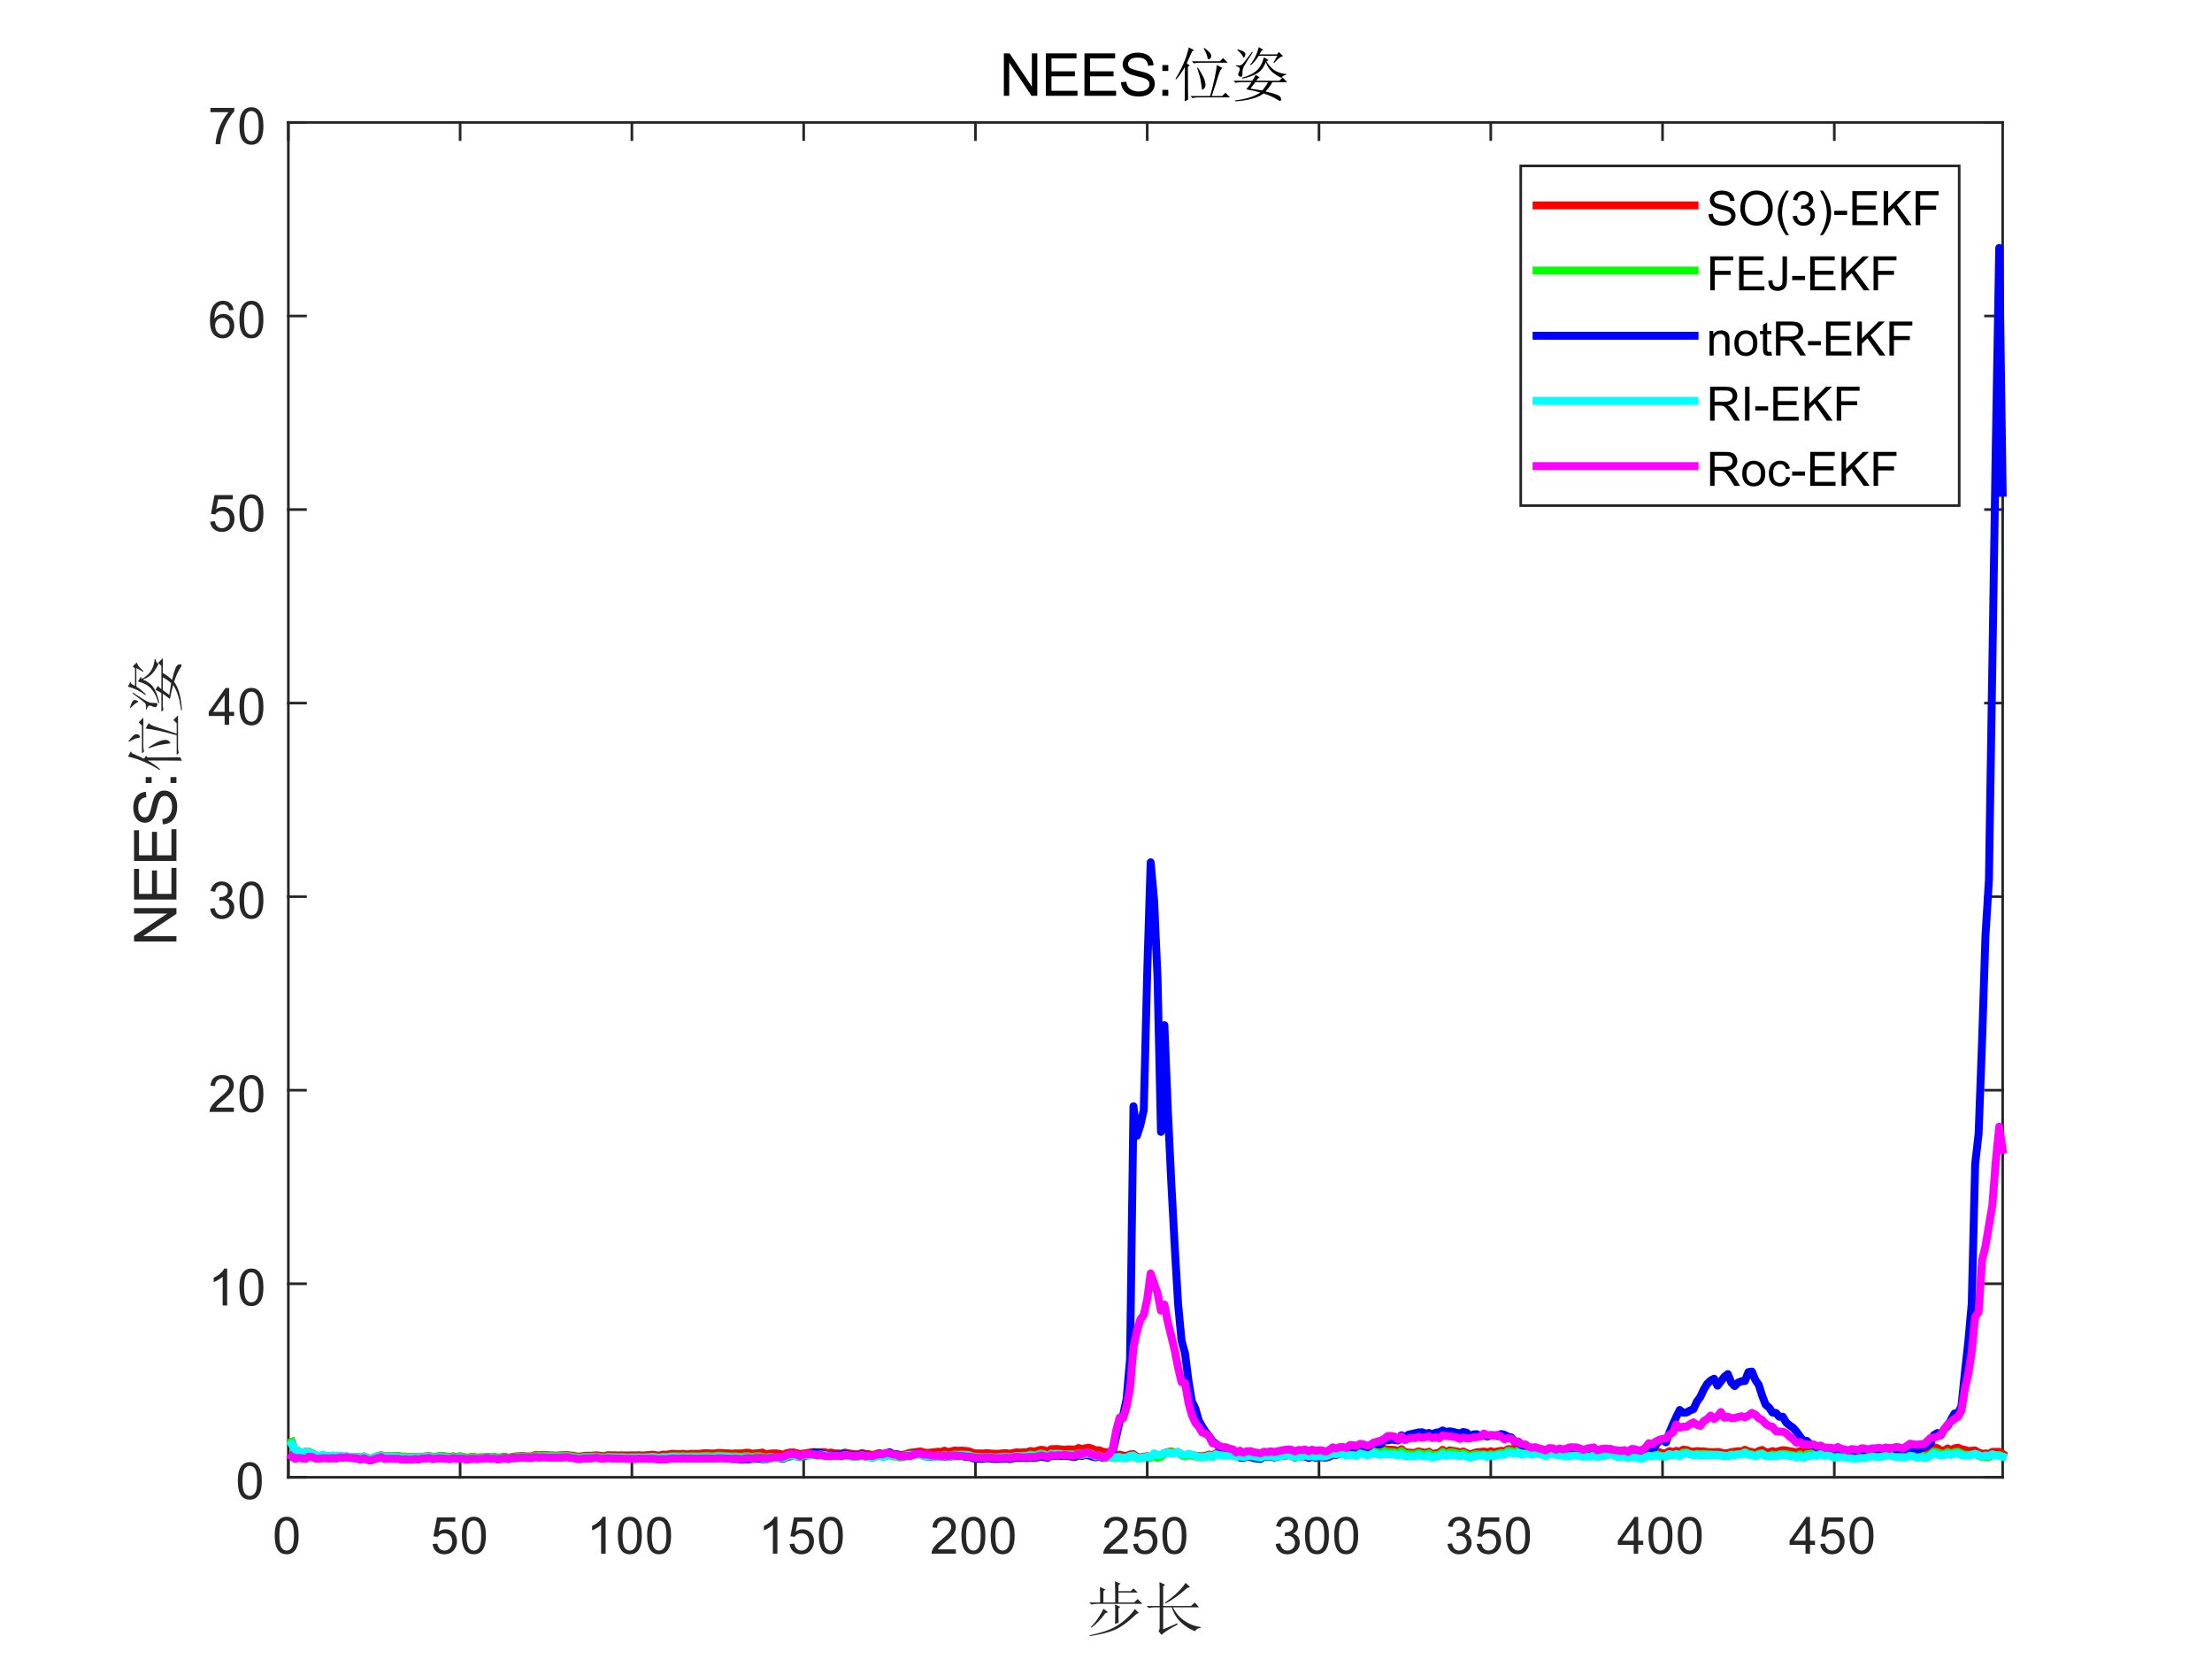 <?xml version="1.0"?>
<!DOCTYPE svg PUBLIC '-//W3C//DTD SVG 1.0//EN'
          'http://www.w3.org/TR/2001/REC-SVG-20010904/DTD/svg10.dtd'>
<svg xmlns:xlink="http://www.w3.org/1999/xlink" style="fill-opacity:1; color-rendering:auto; color-interpolation:auto; text-rendering:auto; stroke:black; stroke-linecap:square; stroke-miterlimit:10; shape-rendering:auto; stroke-opacity:1; fill:black; stroke-dasharray:none; font-weight:normal; stroke-width:1; font-family:'Dialog'; font-style:normal; stroke-linejoin:miter; font-size:12px; stroke-dashoffset:0; image-rendering:auto;" width="560" height="420" xmlns="http://www.w3.org/2000/svg"
><rect width="100%" height="100%" fill="#333333" stroke="none"/><!--Generated by the Batik Graphics2D SVG Generator--><defs id="genericDefs"
  /><g
  ><defs id="defs1"
    ><clipPath clipPathUnits="userSpaceOnUse" id="clipPath1"
      ><path d="M0 0 L560 0 L560 420 L0 420 L0 0 Z"
      /></clipPath
    ></defs
    ><g style="fill:white; stroke:white;"
    ><rect x="0" y="0" width="560" style="clip-path:url(#clipPath1); stroke:none;" height="420"
    /></g
    ><g style="fill:white; text-rendering:optimizeSpeed; color-rendering:optimizeSpeed; image-rendering:optimizeSpeed; shape-rendering:crispEdges; stroke:white; color-interpolation:sRGB;"
    ><rect x="0" width="560" height="420" y="0" style="stroke:none;"
      /><path style="stroke:none;" d="M73 374 L507 374 L507 31 L73 31 Z"
    /></g
    ><g style="fill:rgb(38,38,38); text-rendering:geometricPrecision; image-rendering:optimizeQuality; color-rendering:optimizeQuality; stroke-linejoin:round; stroke:rgb(38,38,38); color-interpolation:linearRGB; stroke-width:0.667;"
    ><line y2="374" style="fill:none;" x1="73" x2="507" y1="374"
      /><line y2="31" style="fill:none;" x1="73" x2="507" y1="31"
      /><line y2="369.66" style="fill:none;" x1="73" x2="73" y1="374"
      /><line y2="369.66" style="fill:none;" x1="116.487" x2="116.487" y1="374"
      /><line y2="369.66" style="fill:none;" x1="159.974" x2="159.974" y1="374"
      /><line y2="369.66" style="fill:none;" x1="203.461" x2="203.461" y1="374"
      /><line y2="369.66" style="fill:none;" x1="246.948" x2="246.948" y1="374"
      /><line y2="369.66" style="fill:none;" x1="290.435" x2="290.435" y1="374"
      /><line y2="369.66" style="fill:none;" x1="333.922" x2="333.922" y1="374"
      /><line y2="369.66" style="fill:none;" x1="377.409" x2="377.409" y1="374"
      /><line y2="369.66" style="fill:none;" x1="420.896" x2="420.896" y1="374"
      /><line y2="369.66" style="fill:none;" x1="464.383" x2="464.383" y1="374"
      /><line y2="35.34" style="fill:none;" x1="73" x2="73" y1="31"
      /><line y2="35.34" style="fill:none;" x1="116.487" x2="116.487" y1="31"
      /><line y2="35.34" style="fill:none;" x1="159.974" x2="159.974" y1="31"
      /><line y2="35.34" style="fill:none;" x1="203.461" x2="203.461" y1="31"
      /><line y2="35.34" style="fill:none;" x1="246.948" x2="246.948" y1="31"
      /><line y2="35.34" style="fill:none;" x1="290.435" x2="290.435" y1="31"
      /><line y2="35.34" style="fill:none;" x1="333.922" x2="333.922" y1="31"
      /><line y2="35.34" style="fill:none;" x1="377.409" x2="377.409" y1="31"
      /><line y2="35.34" style="fill:none;" x1="420.896" x2="420.896" y1="31"
      /><line y2="35.34" style="fill:none;" x1="464.383" x2="464.383" y1="31"
    /></g
    ><g transform="translate(73,379.333)" style="font-size:13.333px; fill:rgb(38,38,38); text-rendering:geometricPrecision; color-rendering:optimizeQuality; image-rendering:optimizeQuality; stroke:rgb(38,38,38); color-interpolation:linearRGB;"
    ><path style="stroke:none;" d="M-3.453 9.406 Q-3.453 7.766 -3.117 6.758 Q-2.781 5.75 -2.109 5.203 Q-1.438 4.656 -0.422 4.656 Q0.328 4.656 0.891 4.961 Q1.453 5.266 1.82 5.828 Q2.188 6.391 2.398 7.211 Q2.609 8.031 2.609 9.406 Q2.609 11.047 2.273 12.055 Q1.938 13.062 1.266 13.609 Q0.594 14.156 -0.422 14.156 Q-1.766 14.156 -2.547 13.188 Q-3.453 12.031 -3.453 9.406 ZM-2.281 9.406 Q-2.281 11.703 -1.75 12.461 Q-1.219 13.219 -0.422 13.219 Q0.359 13.219 0.898 12.461 Q1.438 11.703 1.438 9.406 Q1.438 7.109 0.898 6.359 Q0.359 5.609 -0.438 5.609 Q-1.219 5.609 -1.703 6.266 Q-2.281 7.125 -2.281 9.406 Z"
    /></g
    ><g transform="translate(116.487,379.333)" style="font-size:13.333px; fill:rgb(38,38,38); text-rendering:geometricPrecision; color-rendering:optimizeQuality; image-rendering:optimizeQuality; stroke:rgb(38,38,38); color-interpolation:linearRGB;"
    ><path style="stroke:none;" d="M-6.953 11.562 L-5.766 11.453 Q-5.625 12.344 -5.141 12.781 Q-4.656 13.219 -3.969 13.219 Q-3.141 13.219 -2.57 12.594 Q-2 11.969 -2 10.953 Q-2 9.969 -2.547 9.406 Q-3.094 8.844 -3.984 8.844 Q-4.547 8.844 -4.992 9.094 Q-5.438 9.344 -5.688 9.734 L-6.75 9.594 L-5.859 4.828 L-1.234 4.828 L-1.234 5.906 L-4.938 5.906 L-5.438 8.406 Q-4.609 7.828 -3.688 7.828 Q-2.469 7.828 -1.633 8.672 Q-0.797 9.516 -0.797 10.844 Q-0.797 12.109 -1.531 13.031 Q-2.422 14.156 -3.969 14.156 Q-5.234 14.156 -6.039 13.445 Q-6.844 12.734 -6.953 11.562 ZM0.451 9.406 Q0.451 7.766 0.787 6.758 Q1.123 5.75 1.794 5.203 Q2.466 4.656 3.482 4.656 Q4.232 4.656 4.794 4.961 Q5.357 5.266 5.724 5.828 Q6.091 6.391 6.302 7.211 Q6.513 8.031 6.513 9.406 Q6.513 11.047 6.177 12.055 Q5.841 13.062 5.169 13.609 Q4.497 14.156 3.482 14.156 Q2.138 14.156 1.357 13.188 Q0.451 12.031 0.451 9.406 ZM1.623 9.406 Q1.623 11.703 2.154 12.461 Q2.685 13.219 3.482 13.219 Q4.263 13.219 4.802 12.461 Q5.341 11.703 5.341 9.406 Q5.341 7.109 4.802 6.359 Q4.263 5.609 3.466 5.609 Q2.685 5.609 2.201 6.266 Q1.623 7.125 1.623 9.406 Z"
    /></g
    ><g transform="translate(159.974,379.333)" style="font-size:13.333px; fill:rgb(38,38,38); text-rendering:geometricPrecision; color-rendering:optimizeQuality; image-rendering:optimizeQuality; stroke:rgb(38,38,38); color-interpolation:linearRGB;"
    ><path style="stroke:none;" d="M-6.656 14 L-7.797 14 L-7.797 6.719 Q-8.219 7.109 -8.883 7.508 Q-9.547 7.906 -10.078 8.094 L-10.078 6.984 Q-9.125 6.547 -8.406 5.906 Q-7.688 5.266 -7.391 4.656 L-6.656 4.656 L-6.656 14 ZM-3.549 9.406 Q-3.549 7.766 -3.213 6.758 Q-2.877 5.75 -2.206 5.203 Q-1.534 4.656 -0.518 4.656 Q0.232 4.656 0.794 4.961 Q1.357 5.266 1.724 5.828 Q2.091 6.391 2.302 7.211 Q2.513 8.031 2.513 9.406 Q2.513 11.047 2.177 12.055 Q1.841 13.062 1.169 13.609 Q0.497 14.156 -0.518 14.156 Q-1.862 14.156 -2.643 13.188 Q-3.549 12.031 -3.549 9.406 ZM-2.377 9.406 Q-2.377 11.703 -1.846 12.461 Q-1.315 13.219 -0.518 13.219 Q0.263 13.219 0.802 12.461 Q1.341 11.703 1.341 9.406 Q1.341 7.109 0.802 6.359 Q0.263 5.609 -0.534 5.609 Q-1.315 5.609 -1.799 6.266 Q-2.377 7.125 -2.377 9.406 ZM3.854 9.406 Q3.854 7.766 4.19 6.758 Q4.526 5.75 5.198 5.203 Q5.87 4.656 6.886 4.656 Q7.636 4.656 8.198 4.961 Q8.761 5.266 9.128 5.828 Q9.495 6.391 9.706 7.211 Q9.917 8.031 9.917 9.406 Q9.917 11.047 9.581 12.055 Q9.245 13.062 8.573 13.609 Q7.901 14.156 6.886 14.156 Q5.542 14.156 4.761 13.188 Q3.854 12.031 3.854 9.406 ZM5.026 9.406 Q5.026 11.703 5.558 12.461 Q6.089 13.219 6.886 13.219 Q7.667 13.219 8.206 12.461 Q8.745 11.703 8.745 9.406 Q8.745 7.109 8.206 6.359 Q7.667 5.609 6.87 5.609 Q6.089 5.609 5.604 6.266 Q5.026 7.125 5.026 9.406 Z"
    /></g
    ><g transform="translate(203.461,379.333)" style="font-size:13.333px; fill:rgb(38,38,38); text-rendering:geometricPrecision; color-rendering:optimizeQuality; image-rendering:optimizeQuality; stroke:rgb(38,38,38); color-interpolation:linearRGB;"
    ><path style="stroke:none;" d="M-6.656 14 L-7.797 14 L-7.797 6.719 Q-8.219 7.109 -8.883 7.508 Q-9.547 7.906 -10.078 8.094 L-10.078 6.984 Q-9.125 6.547 -8.406 5.906 Q-7.688 5.266 -7.391 4.656 L-6.656 4.656 L-6.656 14 ZM-3.549 11.562 L-2.362 11.453 Q-2.221 12.344 -1.737 12.781 Q-1.252 13.219 -0.565 13.219 Q0.263 13.219 0.834 12.594 Q1.404 11.969 1.404 10.953 Q1.404 9.969 0.857 9.406 Q0.31 8.844 -0.581 8.844 Q-1.143 8.844 -1.588 9.094 Q-2.034 9.344 -2.284 9.734 L-3.346 9.594 L-2.456 4.828 L2.169 4.828 L2.169 5.906 L-1.534 5.906 L-2.034 8.406 Q-1.206 7.828 -0.284 7.828 Q0.935 7.828 1.771 8.672 Q2.607 9.516 2.607 10.844 Q2.607 12.109 1.873 13.031 Q0.982 14.156 -0.565 14.156 Q-1.831 14.156 -2.635 13.445 Q-3.44 12.734 -3.549 11.562 ZM3.854 9.406 Q3.854 7.766 4.19 6.758 Q4.526 5.75 5.198 5.203 Q5.87 4.656 6.886 4.656 Q7.636 4.656 8.198 4.961 Q8.761 5.266 9.128 5.828 Q9.495 6.391 9.706 7.211 Q9.917 8.031 9.917 9.406 Q9.917 11.047 9.581 12.055 Q9.245 13.062 8.573 13.609 Q7.901 14.156 6.886 14.156 Q5.542 14.156 4.761 13.188 Q3.854 12.031 3.854 9.406 ZM5.026 9.406 Q5.026 11.703 5.558 12.461 Q6.089 13.219 6.886 13.219 Q7.667 13.219 8.206 12.461 Q8.745 11.703 8.745 9.406 Q8.745 7.109 8.206 6.359 Q7.667 5.609 6.87 5.609 Q6.089 5.609 5.604 6.266 Q5.026 7.125 5.026 9.406 Z"
    /></g
    ><g transform="translate(246.948,379.333)" style="font-size:13.333px; fill:rgb(38,38,38); text-rendering:geometricPrecision; color-rendering:optimizeQuality; image-rendering:optimizeQuality; stroke:rgb(38,38,38); color-interpolation:linearRGB;"
    ><path style="stroke:none;" d="M-4.953 12.906 L-4.953 14 L-11.109 14 Q-11.125 13.594 -10.969 13.203 Q-10.734 12.578 -10.219 11.969 Q-9.703 11.359 -8.719 10.562 Q-7.203 9.312 -6.672 8.586 Q-6.141 7.859 -6.141 7.219 Q-6.141 6.531 -6.625 6.07 Q-7.109 5.609 -7.891 5.609 Q-8.719 5.609 -9.211 6.102 Q-9.703 6.594 -9.719 7.469 L-10.891 7.344 Q-10.766 6.031 -9.984 5.344 Q-9.203 4.656 -7.875 4.656 Q-6.531 4.656 -5.75 5.398 Q-4.969 6.141 -4.969 7.234 Q-4.969 7.797 -5.195 8.336 Q-5.422 8.875 -5.953 9.477 Q-6.484 10.078 -7.719 11.109 Q-8.75 11.969 -9.039 12.281 Q-9.328 12.594 -9.516 12.906 L-4.953 12.906 ZM-3.549 9.406 Q-3.549 7.766 -3.213 6.758 Q-2.877 5.75 -2.206 5.203 Q-1.534 4.656 -0.518 4.656 Q0.232 4.656 0.794 4.961 Q1.357 5.266 1.724 5.828 Q2.091 6.391 2.302 7.211 Q2.513 8.031 2.513 9.406 Q2.513 11.047 2.177 12.055 Q1.841 13.062 1.169 13.609 Q0.497 14.156 -0.518 14.156 Q-1.862 14.156 -2.643 13.188 Q-3.549 12.031 -3.549 9.406 ZM-2.377 9.406 Q-2.377 11.703 -1.846 12.461 Q-1.315 13.219 -0.518 13.219 Q0.263 13.219 0.802 12.461 Q1.341 11.703 1.341 9.406 Q1.341 7.109 0.802 6.359 Q0.263 5.609 -0.534 5.609 Q-1.315 5.609 -1.799 6.266 Q-2.377 7.125 -2.377 9.406 ZM3.854 9.406 Q3.854 7.766 4.19 6.758 Q4.526 5.75 5.198 5.203 Q5.87 4.656 6.886 4.656 Q7.636 4.656 8.198 4.961 Q8.761 5.266 9.128 5.828 Q9.495 6.391 9.706 7.211 Q9.917 8.031 9.917 9.406 Q9.917 11.047 9.581 12.055 Q9.245 13.062 8.573 13.609 Q7.901 14.156 6.886 14.156 Q5.542 14.156 4.761 13.188 Q3.854 12.031 3.854 9.406 ZM5.026 9.406 Q5.026 11.703 5.558 12.461 Q6.089 13.219 6.886 13.219 Q7.667 13.219 8.206 12.461 Q8.745 11.703 8.745 9.406 Q8.745 7.109 8.206 6.359 Q7.667 5.609 6.87 5.609 Q6.089 5.609 5.604 6.266 Q5.026 7.125 5.026 9.406 Z"
    /></g
    ><g transform="translate(290.435,379.333)" style="font-size:13.333px; fill:rgb(38,38,38); text-rendering:geometricPrecision; color-rendering:optimizeQuality; image-rendering:optimizeQuality; stroke:rgb(38,38,38); color-interpolation:linearRGB;"
    ><path style="stroke:none;" d="M-4.953 12.906 L-4.953 14 L-11.109 14 Q-11.125 13.594 -10.969 13.203 Q-10.734 12.578 -10.219 11.969 Q-9.703 11.359 -8.719 10.562 Q-7.203 9.312 -6.672 8.586 Q-6.141 7.859 -6.141 7.219 Q-6.141 6.531 -6.625 6.07 Q-7.109 5.609 -7.891 5.609 Q-8.719 5.609 -9.211 6.102 Q-9.703 6.594 -9.719 7.469 L-10.891 7.344 Q-10.766 6.031 -9.984 5.344 Q-9.203 4.656 -7.875 4.656 Q-6.531 4.656 -5.75 5.398 Q-4.969 6.141 -4.969 7.234 Q-4.969 7.797 -5.195 8.336 Q-5.422 8.875 -5.953 9.477 Q-6.484 10.078 -7.719 11.109 Q-8.75 11.969 -9.039 12.281 Q-9.328 12.594 -9.516 12.906 L-4.953 12.906 ZM-3.549 11.562 L-2.362 11.453 Q-2.221 12.344 -1.737 12.781 Q-1.252 13.219 -0.565 13.219 Q0.263 13.219 0.834 12.594 Q1.404 11.969 1.404 10.953 Q1.404 9.969 0.857 9.406 Q0.31 8.844 -0.581 8.844 Q-1.143 8.844 -1.588 9.094 Q-2.034 9.344 -2.284 9.734 L-3.346 9.594 L-2.456 4.828 L2.169 4.828 L2.169 5.906 L-1.534 5.906 L-2.034 8.406 Q-1.206 7.828 -0.284 7.828 Q0.935 7.828 1.771 8.672 Q2.607 9.516 2.607 10.844 Q2.607 12.109 1.873 13.031 Q0.982 14.156 -0.565 14.156 Q-1.831 14.156 -2.635 13.445 Q-3.44 12.734 -3.549 11.562 ZM3.854 9.406 Q3.854 7.766 4.19 6.758 Q4.526 5.75 5.198 5.203 Q5.87 4.656 6.886 4.656 Q7.636 4.656 8.198 4.961 Q8.761 5.266 9.128 5.828 Q9.495 6.391 9.706 7.211 Q9.917 8.031 9.917 9.406 Q9.917 11.047 9.581 12.055 Q9.245 13.062 8.573 13.609 Q7.901 14.156 6.886 14.156 Q5.542 14.156 4.761 13.188 Q3.854 12.031 3.854 9.406 ZM5.026 9.406 Q5.026 11.703 5.558 12.461 Q6.089 13.219 6.886 13.219 Q7.667 13.219 8.206 12.461 Q8.745 11.703 8.745 9.406 Q8.745 7.109 8.206 6.359 Q7.667 5.609 6.87 5.609 Q6.089 5.609 5.604 6.266 Q5.026 7.125 5.026 9.406 Z"
    /></g
    ><g transform="translate(333.922,379.333)" style="font-size:13.333px; fill:rgb(38,38,38); text-rendering:geometricPrecision; color-rendering:optimizeQuality; image-rendering:optimizeQuality; stroke:rgb(38,38,38); color-interpolation:linearRGB;"
    ><path style="stroke:none;" d="M-10.953 11.547 L-9.812 11.391 Q-9.609 12.359 -9.141 12.789 Q-8.672 13.219 -7.984 13.219 Q-7.188 13.219 -6.633 12.664 Q-6.078 12.109 -6.078 11.281 Q-6.078 10.484 -6.586 9.977 Q-7.094 9.469 -7.891 9.469 Q-8.219 9.469 -8.703 9.594 L-8.578 8.594 Q-8.453 8.609 -8.391 8.609 Q-7.656 8.609 -7.07 8.227 Q-6.484 7.844 -6.484 7.047 Q-6.484 6.422 -6.914 6.008 Q-7.344 5.594 -8.016 5.594 Q-8.688 5.594 -9.125 6.016 Q-9.562 6.438 -9.703 7.266 L-10.844 7.062 Q-10.625 5.922 -9.883 5.289 Q-9.141 4.656 -8.047 4.656 Q-7.281 4.656 -6.641 4.984 Q-6 5.312 -5.656 5.875 Q-5.312 6.438 -5.312 7.078 Q-5.312 7.672 -5.641 8.172 Q-5.969 8.672 -6.594 8.953 Q-5.781 9.156 -5.32 9.75 Q-4.859 10.344 -4.859 11.25 Q-4.859 12.469 -5.75 13.32 Q-6.641 14.172 -8 14.172 Q-9.219 14.172 -10.031 13.438 Q-10.844 12.703 -10.953 11.547 ZM-3.549 9.406 Q-3.549 7.766 -3.213 6.758 Q-2.877 5.75 -2.206 5.203 Q-1.534 4.656 -0.518 4.656 Q0.232 4.656 0.794 4.961 Q1.357 5.266 1.724 5.828 Q2.091 6.391 2.302 7.211 Q2.513 8.031 2.513 9.406 Q2.513 11.047 2.177 12.055 Q1.841 13.062 1.169 13.609 Q0.497 14.156 -0.518 14.156 Q-1.862 14.156 -2.643 13.188 Q-3.549 12.031 -3.549 9.406 ZM-2.377 9.406 Q-2.377 11.703 -1.846 12.461 Q-1.315 13.219 -0.518 13.219 Q0.263 13.219 0.802 12.461 Q1.341 11.703 1.341 9.406 Q1.341 7.109 0.802 6.359 Q0.263 5.609 -0.534 5.609 Q-1.315 5.609 -1.799 6.266 Q-2.377 7.125 -2.377 9.406 ZM3.854 9.406 Q3.854 7.766 4.19 6.758 Q4.526 5.75 5.198 5.203 Q5.87 4.656 6.886 4.656 Q7.636 4.656 8.198 4.961 Q8.761 5.266 9.128 5.828 Q9.495 6.391 9.706 7.211 Q9.917 8.031 9.917 9.406 Q9.917 11.047 9.581 12.055 Q9.245 13.062 8.573 13.609 Q7.901 14.156 6.886 14.156 Q5.542 14.156 4.761 13.188 Q3.854 12.031 3.854 9.406 ZM5.026 9.406 Q5.026 11.703 5.558 12.461 Q6.089 13.219 6.886 13.219 Q7.667 13.219 8.206 12.461 Q8.745 11.703 8.745 9.406 Q8.745 7.109 8.206 6.359 Q7.667 5.609 6.87 5.609 Q6.089 5.609 5.604 6.266 Q5.026 7.125 5.026 9.406 Z"
    /></g
    ><g transform="translate(377.409,379.333)" style="font-size:13.333px; fill:rgb(38,38,38); text-rendering:geometricPrecision; color-rendering:optimizeQuality; image-rendering:optimizeQuality; stroke:rgb(38,38,38); color-interpolation:linearRGB;"
    ><path style="stroke:none;" d="M-10.953 11.547 L-9.812 11.391 Q-9.609 12.359 -9.141 12.789 Q-8.672 13.219 -7.984 13.219 Q-7.188 13.219 -6.633 12.664 Q-6.078 12.109 -6.078 11.281 Q-6.078 10.484 -6.586 9.977 Q-7.094 9.469 -7.891 9.469 Q-8.219 9.469 -8.703 9.594 L-8.578 8.594 Q-8.453 8.609 -8.391 8.609 Q-7.656 8.609 -7.07 8.227 Q-6.484 7.844 -6.484 7.047 Q-6.484 6.422 -6.914 6.008 Q-7.344 5.594 -8.016 5.594 Q-8.688 5.594 -9.125 6.016 Q-9.562 6.438 -9.703 7.266 L-10.844 7.062 Q-10.625 5.922 -9.883 5.289 Q-9.141 4.656 -8.047 4.656 Q-7.281 4.656 -6.641 4.984 Q-6 5.312 -5.656 5.875 Q-5.312 6.438 -5.312 7.078 Q-5.312 7.672 -5.641 8.172 Q-5.969 8.672 -6.594 8.953 Q-5.781 9.156 -5.32 9.75 Q-4.859 10.344 -4.859 11.25 Q-4.859 12.469 -5.75 13.32 Q-6.641 14.172 -8 14.172 Q-9.219 14.172 -10.031 13.438 Q-10.844 12.703 -10.953 11.547 ZM-3.549 11.562 L-2.362 11.453 Q-2.221 12.344 -1.737 12.781 Q-1.252 13.219 -0.565 13.219 Q0.263 13.219 0.834 12.594 Q1.404 11.969 1.404 10.953 Q1.404 9.969 0.857 9.406 Q0.31 8.844 -0.581 8.844 Q-1.143 8.844 -1.588 9.094 Q-2.034 9.344 -2.284 9.734 L-3.346 9.594 L-2.456 4.828 L2.169 4.828 L2.169 5.906 L-1.534 5.906 L-2.034 8.406 Q-1.206 7.828 -0.284 7.828 Q0.935 7.828 1.771 8.672 Q2.607 9.516 2.607 10.844 Q2.607 12.109 1.873 13.031 Q0.982 14.156 -0.565 14.156 Q-1.831 14.156 -2.635 13.445 Q-3.44 12.734 -3.549 11.562 ZM3.854 9.406 Q3.854 7.766 4.19 6.758 Q4.526 5.75 5.198 5.203 Q5.87 4.656 6.886 4.656 Q7.636 4.656 8.198 4.961 Q8.761 5.266 9.128 5.828 Q9.495 6.391 9.706 7.211 Q9.917 8.031 9.917 9.406 Q9.917 11.047 9.581 12.055 Q9.245 13.062 8.573 13.609 Q7.901 14.156 6.886 14.156 Q5.542 14.156 4.761 13.188 Q3.854 12.031 3.854 9.406 ZM5.026 9.406 Q5.026 11.703 5.558 12.461 Q6.089 13.219 6.886 13.219 Q7.667 13.219 8.206 12.461 Q8.745 11.703 8.745 9.406 Q8.745 7.109 8.206 6.359 Q7.667 5.609 6.87 5.609 Q6.089 5.609 5.604 6.266 Q5.026 7.125 5.026 9.406 Z"
    /></g
    ><g transform="translate(420.896,379.333)" style="font-size:13.333px; fill:rgb(38,38,38); text-rendering:geometricPrecision; color-rendering:optimizeQuality; image-rendering:optimizeQuality; stroke:rgb(38,38,38); color-interpolation:linearRGB;"
    ><path style="stroke:none;" d="M-7.297 14 L-7.297 11.766 L-11.328 11.766 L-11.328 10.719 L-7.094 4.688 L-6.156 4.688 L-6.156 10.719 L-4.891 10.719 L-4.891 11.766 L-6.156 11.766 L-6.156 14 L-7.297 14 ZM-7.297 10.719 L-7.297 6.531 L-10.219 10.719 L-7.297 10.719 ZM-3.549 9.406 Q-3.549 7.766 -3.213 6.758 Q-2.877 5.75 -2.206 5.203 Q-1.534 4.656 -0.518 4.656 Q0.232 4.656 0.794 4.961 Q1.357 5.266 1.724 5.828 Q2.091 6.391 2.302 7.211 Q2.513 8.031 2.513 9.406 Q2.513 11.047 2.177 12.055 Q1.841 13.062 1.169 13.609 Q0.497 14.156 -0.518 14.156 Q-1.862 14.156 -2.643 13.188 Q-3.549 12.031 -3.549 9.406 ZM-2.377 9.406 Q-2.377 11.703 -1.846 12.461 Q-1.315 13.219 -0.518 13.219 Q0.263 13.219 0.802 12.461 Q1.341 11.703 1.341 9.406 Q1.341 7.109 0.802 6.359 Q0.263 5.609 -0.534 5.609 Q-1.315 5.609 -1.799 6.266 Q-2.377 7.125 -2.377 9.406 ZM3.854 9.406 Q3.854 7.766 4.19 6.758 Q4.526 5.75 5.198 5.203 Q5.87 4.656 6.886 4.656 Q7.636 4.656 8.198 4.961 Q8.761 5.266 9.128 5.828 Q9.495 6.391 9.706 7.211 Q9.917 8.031 9.917 9.406 Q9.917 11.047 9.581 12.055 Q9.245 13.062 8.573 13.609 Q7.901 14.156 6.886 14.156 Q5.542 14.156 4.761 13.188 Q3.854 12.031 3.854 9.406 ZM5.026 9.406 Q5.026 11.703 5.558 12.461 Q6.089 13.219 6.886 13.219 Q7.667 13.219 8.206 12.461 Q8.745 11.703 8.745 9.406 Q8.745 7.109 8.206 6.359 Q7.667 5.609 6.87 5.609 Q6.089 5.609 5.604 6.266 Q5.026 7.125 5.026 9.406 Z"
    /></g
    ><g transform="translate(464.383,379.333)" style="font-size:13.333px; fill:rgb(38,38,38); text-rendering:geometricPrecision; color-rendering:optimizeQuality; image-rendering:optimizeQuality; stroke:rgb(38,38,38); color-interpolation:linearRGB;"
    ><path style="stroke:none;" d="M-7.297 14 L-7.297 11.766 L-11.328 11.766 L-11.328 10.719 L-7.094 4.688 L-6.156 4.688 L-6.156 10.719 L-4.891 10.719 L-4.891 11.766 L-6.156 11.766 L-6.156 14 L-7.297 14 ZM-7.297 10.719 L-7.297 6.531 L-10.219 10.719 L-7.297 10.719 ZM-3.549 11.562 L-2.362 11.453 Q-2.221 12.344 -1.737 12.781 Q-1.252 13.219 -0.565 13.219 Q0.263 13.219 0.834 12.594 Q1.404 11.969 1.404 10.953 Q1.404 9.969 0.857 9.406 Q0.31 8.844 -0.581 8.844 Q-1.143 8.844 -1.588 9.094 Q-2.034 9.344 -2.284 9.734 L-3.346 9.594 L-2.456 4.828 L2.169 4.828 L2.169 5.906 L-1.534 5.906 L-2.034 8.406 Q-1.206 7.828 -0.284 7.828 Q0.935 7.828 1.771 8.672 Q2.607 9.516 2.607 10.844 Q2.607 12.109 1.873 13.031 Q0.982 14.156 -0.565 14.156 Q-1.831 14.156 -2.635 13.445 Q-3.44 12.734 -3.549 11.562 ZM3.854 9.406 Q3.854 7.766 4.19 6.758 Q4.526 5.75 5.198 5.203 Q5.87 4.656 6.886 4.656 Q7.636 4.656 8.198 4.961 Q8.761 5.266 9.128 5.828 Q9.495 6.391 9.706 7.211 Q9.917 8.031 9.917 9.406 Q9.917 11.047 9.581 12.055 Q9.245 13.062 8.573 13.609 Q7.901 14.156 6.886 14.156 Q5.542 14.156 4.761 13.188 Q3.854 12.031 3.854 9.406 ZM5.026 9.406 Q5.026 11.703 5.558 12.461 Q6.089 13.219 6.886 13.219 Q7.667 13.219 8.206 12.461 Q8.745 11.703 8.745 9.406 Q8.745 7.109 8.206 6.359 Q7.667 5.609 6.87 5.609 Q6.089 5.609 5.604 6.266 Q5.026 7.125 5.026 9.406 Z"
    /></g
    ><g transform="translate(290,397.667)" style="font-size:14.667px; fill:rgb(38,38,38); text-rendering:geometricPrecision; color-rendering:optimizeQuality; image-rendering:optimizeQuality; stroke:rgb(38,38,38); color-interpolation:linearRGB;"
    ><path style="stroke:none;" d="M-7.672 8.031 Q-7.672 3.984 -7.734 2.641 L-6.328 3.281 L-6.859 3.688 L-6.859 5.156 L-3.75 5.156 L-3.047 4.453 L-1.984 5.5 L-6.859 5.5 L-6.859 8.031 L-2.875 8.031 L-1.984 7.141 L-0.766 8.375 L-12.297 8.375 Q-13.062 8.375 -13.703 8.547 L-14.234 8.031 L-11.484 8.031 Q-11.484 5.094 -11.547 4.094 L-10.141 4.75 L-10.656 5.156 L-10.656 8.031 L-7.672 8.031 ZM-7.734 13.469 Q-7.672 12.766 -7.672 10.922 Q-7.672 9.078 -7.734 8.5 L-6.391 9.141 L-6.859 9.547 Q-6.859 12.25 -6.797 13.125 L-7.734 13.469 ZM-10.656 9.609 L-9.484 10.484 L-10.141 10.719 Q-12.016 13.234 -13.703 14.406 L-13.828 14.234 Q-12.719 13.125 -11.836 11.75 Q-10.953 10.375 -10.656 9.609 ZM-2.688 9.672 L-1.641 10.719 L-2.172 10.844 Q-5.734 14.234 -8.258 15.148 Q-10.781 16.062 -14.125 16.531 L-14.125 16.297 Q-12.359 16 -10.133 15.266 Q-7.906 14.531 -5.945 13.039 Q-3.984 11.547 -2.688 9.672 ZM3.586 8.906 Q3.586 5.5 3.586 4.828 Q3.586 4.156 3.539 2.875 L4.945 3.516 L4.477 3.984 L4.477 8.906 L11.508 8.906 L12.492 8.031 L13.555 9.25 L6.93 9.25 Q7.992 11.359 9.836 12.648 Q11.68 13.938 13.961 14.234 L13.961 14.469 Q13.023 14.469 12.555 15.297 Q10.742 14.641 9.102 13.18 Q7.461 11.719 6.633 9.25 L4.477 9.25 L4.477 14.828 Q6.227 14.062 8.039 13.297 L8.164 13.594 Q5.117 15.172 4.055 16.234 L3.305 15.297 Q3.586 14.875 3.586 14.406 L3.586 9.25 L2.242 9.25 Q1.477 9.25 0.836 9.438 L0.305 8.906 L3.586 8.906 ZM10.148 3.047 L11.273 4.094 L10.508 4.391 Q7.289 7.203 5.055 8.266 L4.945 8.031 Q6.82 6.734 8.133 5.445 Q9.445 4.156 10.148 3.047 Z"
    /></g
    ><g style="fill:rgb(38,38,38); text-rendering:geometricPrecision; image-rendering:optimizeQuality; color-rendering:optimizeQuality; stroke-linejoin:round; stroke:rgb(38,38,38); color-interpolation:linearRGB; stroke-width:0.667;"
    ><line y2="31" style="fill:none;" x1="73" x2="73" y1="374"
      /><line y2="31" style="fill:none;" x1="507" x2="507" y1="374"
      /><line y2="374" style="fill:none;" x1="73" x2="77.34" y1="374"
      /><line y2="325" style="fill:none;" x1="73" x2="77.34" y1="325"
      /><line y2="276" style="fill:none;" x1="73" x2="77.34" y1="276"
      /><line y2="227" style="fill:none;" x1="73" x2="77.34" y1="227"
      /><line y2="178" style="fill:none;" x1="73" x2="77.34" y1="178"
      /><line y2="129" style="fill:none;" x1="73" x2="77.34" y1="129"
      /><line y2="80" style="fill:none;" x1="73" x2="77.34" y1="80"
      /><line y2="31" style="fill:none;" x1="73" x2="77.34" y1="31"
      /><line y2="374" style="fill:none;" x1="507" x2="502.66" y1="374"
      /><line y2="325" style="fill:none;" x1="507" x2="502.66" y1="325"
      /><line y2="276" style="fill:none;" x1="507" x2="502.66" y1="276"
      /><line y2="227" style="fill:none;" x1="507" x2="502.66" y1="227"
      /><line y2="178" style="fill:none;" x1="507" x2="502.66" y1="178"
      /><line y2="129" style="fill:none;" x1="507" x2="502.66" y1="129"
      /><line y2="80" style="fill:none;" x1="507" x2="502.66" y1="80"
      /><line y2="31" style="fill:none;" x1="507" x2="502.66" y1="31"
    /></g
    ><g transform="translate(67.667,374)" style="font-size:13.333px; fill:rgb(38,38,38); text-rendering:geometricPrecision; color-rendering:optimizeQuality; image-rendering:optimizeQuality; stroke:rgb(38,38,38); color-interpolation:linearRGB;"
    ><path style="stroke:none;" d="M-7.453 0.906 Q-7.453 -0.734 -7.117 -1.742 Q-6.781 -2.75 -6.109 -3.297 Q-5.438 -3.844 -4.422 -3.844 Q-3.672 -3.844 -3.109 -3.539 Q-2.547 -3.234 -2.18 -2.672 Q-1.812 -2.109 -1.602 -1.289 Q-1.391 -0.469 -1.391 0.906 Q-1.391 2.547 -1.727 3.555 Q-2.062 4.562 -2.734 5.109 Q-3.406 5.656 -4.422 5.656 Q-5.766 5.656 -6.547 4.688 Q-7.453 3.531 -7.453 0.906 ZM-6.281 0.906 Q-6.281 3.203 -5.75 3.961 Q-5.219 4.719 -4.422 4.719 Q-3.641 4.719 -3.102 3.961 Q-2.562 3.203 -2.562 0.906 Q-2.562 -1.391 -3.102 -2.141 Q-3.641 -2.891 -4.438 -2.891 Q-5.219 -2.891 -5.703 -2.234 Q-6.281 -1.375 -6.281 0.906 Z"
    /></g
    ><g transform="translate(67.667,325)" style="font-size:13.333px; fill:rgb(38,38,38); text-rendering:geometricPrecision; color-rendering:optimizeQuality; image-rendering:optimizeQuality; stroke:rgb(38,38,38); color-interpolation:linearRGB;"
    ><path style="stroke:none;" d="M-10.156 5.5 L-11.297 5.5 L-11.297 -1.781 Q-11.719 -1.391 -12.383 -0.992 Q-13.047 -0.594 -13.578 -0.406 L-13.578 -1.516 Q-12.625 -1.953 -11.906 -2.594 Q-11.188 -3.234 -10.891 -3.844 L-10.156 -3.844 L-10.156 5.5 ZM-7.049 0.906 Q-7.049 -0.734 -6.713 -1.742 Q-6.378 -2.75 -5.706 -3.297 Q-5.034 -3.844 -4.018 -3.844 Q-3.268 -3.844 -2.706 -3.539 Q-2.143 -3.234 -1.776 -2.672 Q-1.409 -2.109 -1.198 -1.289 Q-0.987 -0.469 -0.987 0.906 Q-0.987 2.547 -1.323 3.555 Q-1.659 4.562 -2.331 5.109 Q-3.002 5.656 -4.018 5.656 Q-5.362 5.656 -6.143 4.688 Q-7.049 3.531 -7.049 0.906 ZM-5.878 0.906 Q-5.878 3.203 -5.346 3.961 Q-4.815 4.719 -4.018 4.719 Q-3.237 4.719 -2.698 3.961 Q-2.159 3.203 -2.159 0.906 Q-2.159 -1.391 -2.698 -2.141 Q-3.237 -2.891 -4.034 -2.891 Q-4.815 -2.891 -5.299 -2.234 Q-5.878 -1.375 -5.878 0.906 Z"
    /></g
    ><g transform="translate(67.667,276)" style="font-size:13.333px; fill:rgb(38,38,38); text-rendering:geometricPrecision; color-rendering:optimizeQuality; image-rendering:optimizeQuality; stroke:rgb(38,38,38); color-interpolation:linearRGB;"
    ><path style="stroke:none;" d="M-8.453 4.406 L-8.453 5.5 L-14.609 5.5 Q-14.625 5.094 -14.469 4.703 Q-14.234 4.078 -13.719 3.469 Q-13.203 2.859 -12.219 2.062 Q-10.703 0.812 -10.172 0.086 Q-9.641 -0.641 -9.641 -1.281 Q-9.641 -1.969 -10.125 -2.43 Q-10.609 -2.891 -11.391 -2.891 Q-12.219 -2.891 -12.711 -2.398 Q-13.203 -1.906 -13.219 -1.031 L-14.391 -1.156 Q-14.266 -2.469 -13.484 -3.156 Q-12.703 -3.844 -11.375 -3.844 Q-10.031 -3.844 -9.25 -3.102 Q-8.469 -2.359 -8.469 -1.266 Q-8.469 -0.703 -8.695 -0.164 Q-8.922 0.375 -9.453 0.977 Q-9.984 1.578 -11.219 2.609 Q-12.25 3.469 -12.539 3.781 Q-12.828 4.094 -13.016 4.406 L-8.453 4.406 ZM-7.049 0.906 Q-7.049 -0.734 -6.713 -1.742 Q-6.378 -2.75 -5.706 -3.297 Q-5.034 -3.844 -4.018 -3.844 Q-3.268 -3.844 -2.706 -3.539 Q-2.143 -3.234 -1.776 -2.672 Q-1.409 -2.109 -1.198 -1.289 Q-0.987 -0.469 -0.987 0.906 Q-0.987 2.547 -1.323 3.555 Q-1.659 4.562 -2.331 5.109 Q-3.002 5.656 -4.018 5.656 Q-5.362 5.656 -6.143 4.688 Q-7.049 3.531 -7.049 0.906 ZM-5.878 0.906 Q-5.878 3.203 -5.346 3.961 Q-4.815 4.719 -4.018 4.719 Q-3.237 4.719 -2.698 3.961 Q-2.159 3.203 -2.159 0.906 Q-2.159 -1.391 -2.698 -2.141 Q-3.237 -2.891 -4.034 -2.891 Q-4.815 -2.891 -5.299 -2.234 Q-5.878 -1.375 -5.878 0.906 Z"
    /></g
    ><g transform="translate(67.667,227)" style="font-size:13.333px; fill:rgb(38,38,38); text-rendering:geometricPrecision; color-rendering:optimizeQuality; image-rendering:optimizeQuality; stroke:rgb(38,38,38); color-interpolation:linearRGB;"
    ><path style="stroke:none;" d="M-14.453 3.047 L-13.312 2.891 Q-13.109 3.859 -12.641 4.289 Q-12.172 4.719 -11.484 4.719 Q-10.688 4.719 -10.133 4.164 Q-9.578 3.609 -9.578 2.781 Q-9.578 1.984 -10.086 1.477 Q-10.594 0.969 -11.391 0.969 Q-11.719 0.969 -12.203 1.094 L-12.078 0.094 Q-11.953 0.109 -11.891 0.109 Q-11.156 0.109 -10.57 -0.273 Q-9.984 -0.656 -9.984 -1.453 Q-9.984 -2.078 -10.414 -2.492 Q-10.844 -2.906 -11.516 -2.906 Q-12.188 -2.906 -12.625 -2.484 Q-13.062 -2.062 -13.203 -1.234 L-14.344 -1.438 Q-14.125 -2.578 -13.383 -3.211 Q-12.641 -3.844 -11.547 -3.844 Q-10.781 -3.844 -10.141 -3.516 Q-9.5 -3.188 -9.156 -2.625 Q-8.812 -2.062 -8.812 -1.422 Q-8.812 -0.828 -9.141 -0.328 Q-9.469 0.172 -10.094 0.453 Q-9.281 0.656 -8.82 1.25 Q-8.359 1.844 -8.359 2.75 Q-8.359 3.969 -9.25 4.82 Q-10.141 5.672 -11.5 5.672 Q-12.719 5.672 -13.531 4.938 Q-14.344 4.203 -14.453 3.047 ZM-7.049 0.906 Q-7.049 -0.734 -6.713 -1.742 Q-6.378 -2.75 -5.706 -3.297 Q-5.034 -3.844 -4.018 -3.844 Q-3.268 -3.844 -2.706 -3.539 Q-2.143 -3.234 -1.776 -2.672 Q-1.409 -2.109 -1.198 -1.289 Q-0.987 -0.469 -0.987 0.906 Q-0.987 2.547 -1.323 3.555 Q-1.659 4.562 -2.331 5.109 Q-3.002 5.656 -4.018 5.656 Q-5.362 5.656 -6.143 4.688 Q-7.049 3.531 -7.049 0.906 ZM-5.878 0.906 Q-5.878 3.203 -5.346 3.961 Q-4.815 4.719 -4.018 4.719 Q-3.237 4.719 -2.698 3.961 Q-2.159 3.203 -2.159 0.906 Q-2.159 -1.391 -2.698 -2.141 Q-3.237 -2.891 -4.034 -2.891 Q-4.815 -2.891 -5.299 -2.234 Q-5.878 -1.375 -5.878 0.906 Z"
    /></g
    ><g transform="translate(67.667,178)" style="font-size:13.333px; fill:rgb(38,38,38); text-rendering:geometricPrecision; color-rendering:optimizeQuality; image-rendering:optimizeQuality; stroke:rgb(38,38,38); color-interpolation:linearRGB;"
    ><path style="stroke:none;" d="M-10.797 5.5 L-10.797 3.266 L-14.828 3.266 L-14.828 2.219 L-10.594 -3.812 L-9.656 -3.812 L-9.656 2.219 L-8.391 2.219 L-8.391 3.266 L-9.656 3.266 L-9.656 5.5 L-10.797 5.5 ZM-10.797 2.219 L-10.797 -1.969 L-13.719 2.219 L-10.797 2.219 ZM-7.049 0.906 Q-7.049 -0.734 -6.713 -1.742 Q-6.378 -2.75 -5.706 -3.297 Q-5.034 -3.844 -4.018 -3.844 Q-3.268 -3.844 -2.706 -3.539 Q-2.143 -3.234 -1.776 -2.672 Q-1.409 -2.109 -1.198 -1.289 Q-0.987 -0.469 -0.987 0.906 Q-0.987 2.547 -1.323 3.555 Q-1.659 4.562 -2.331 5.109 Q-3.002 5.656 -4.018 5.656 Q-5.362 5.656 -6.143 4.688 Q-7.049 3.531 -7.049 0.906 ZM-5.878 0.906 Q-5.878 3.203 -5.346 3.961 Q-4.815 4.719 -4.018 4.719 Q-3.237 4.719 -2.698 3.961 Q-2.159 3.203 -2.159 0.906 Q-2.159 -1.391 -2.698 -2.141 Q-3.237 -2.891 -4.034 -2.891 Q-4.815 -2.891 -5.299 -2.234 Q-5.878 -1.375 -5.878 0.906 Z"
    /></g
    ><g transform="translate(67.667,129)" style="font-size:13.333px; fill:rgb(38,38,38); text-rendering:geometricPrecision; color-rendering:optimizeQuality; image-rendering:optimizeQuality; stroke:rgb(38,38,38); color-interpolation:linearRGB;"
    ><path style="stroke:none;" d="M-14.453 3.062 L-13.266 2.953 Q-13.125 3.844 -12.641 4.281 Q-12.156 4.719 -11.469 4.719 Q-10.641 4.719 -10.07 4.094 Q-9.5 3.469 -9.5 2.453 Q-9.5 1.469 -10.047 0.906 Q-10.594 0.344 -11.484 0.344 Q-12.047 0.344 -12.492 0.594 Q-12.938 0.844 -13.188 1.234 L-14.25 1.094 L-13.359 -3.672 L-8.734 -3.672 L-8.734 -2.594 L-12.438 -2.594 L-12.938 -0.094 Q-12.109 -0.672 -11.188 -0.672 Q-9.969 -0.672 -9.133 0.172 Q-8.297 1.016 -8.297 2.344 Q-8.297 3.609 -9.031 4.531 Q-9.922 5.656 -11.469 5.656 Q-12.734 5.656 -13.539 4.945 Q-14.344 4.234 -14.453 3.062 ZM-7.049 0.906 Q-7.049 -0.734 -6.713 -1.742 Q-6.378 -2.75 -5.706 -3.297 Q-5.034 -3.844 -4.018 -3.844 Q-3.268 -3.844 -2.706 -3.539 Q-2.143 -3.234 -1.776 -2.672 Q-1.409 -2.109 -1.198 -1.289 Q-0.987 -0.469 -0.987 0.906 Q-0.987 2.547 -1.323 3.555 Q-1.659 4.562 -2.331 5.109 Q-3.002 5.656 -4.018 5.656 Q-5.362 5.656 -6.143 4.688 Q-7.049 3.531 -7.049 0.906 ZM-5.878 0.906 Q-5.878 3.203 -5.346 3.961 Q-4.815 4.719 -4.018 4.719 Q-3.237 4.719 -2.698 3.961 Q-2.159 3.203 -2.159 0.906 Q-2.159 -1.391 -2.698 -2.141 Q-3.237 -2.891 -4.034 -2.891 Q-4.815 -2.891 -5.299 -2.234 Q-5.878 -1.375 -5.878 0.906 Z"
    /></g
    ><g transform="translate(67.667,80)" style="font-size:13.333px; fill:rgb(38,38,38); text-rendering:geometricPrecision; color-rendering:optimizeQuality; image-rendering:optimizeQuality; stroke:rgb(38,38,38); color-interpolation:linearRGB;"
    ><path style="stroke:none;" d="M-8.531 -1.531 L-9.672 -1.438 Q-9.812 -2.109 -10.094 -2.422 Q-10.562 -2.906 -11.234 -2.906 Q-11.781 -2.906 -12.203 -2.594 Q-12.734 -2.203 -13.047 -1.453 Q-13.359 -0.703 -13.375 0.703 Q-12.969 0.078 -12.367 -0.227 Q-11.766 -0.531 -11.109 -0.531 Q-9.969 -0.531 -9.164 0.305 Q-8.359 1.141 -8.359 2.484 Q-8.359 3.359 -8.742 4.109 Q-9.125 4.859 -9.781 5.258 Q-10.438 5.656 -11.281 5.656 Q-12.703 5.656 -13.609 4.609 Q-14.516 3.562 -14.516 1.141 Q-14.516 -1.547 -13.516 -2.781 Q-12.641 -3.844 -11.172 -3.844 Q-10.078 -3.844 -9.375 -3.227 Q-8.672 -2.609 -8.531 -1.531 ZM-13.203 2.484 Q-13.203 3.078 -12.953 3.617 Q-12.703 4.156 -12.25 4.438 Q-11.797 4.719 -11.297 4.719 Q-10.578 4.719 -10.055 4.133 Q-9.531 3.547 -9.531 2.547 Q-9.531 1.578 -10.047 1.023 Q-10.562 0.469 -11.344 0.469 Q-12.125 0.469 -12.664 1.023 Q-13.203 1.578 -13.203 2.484 ZM-7.049 0.906 Q-7.049 -0.734 -6.713 -1.742 Q-6.378 -2.75 -5.706 -3.297 Q-5.034 -3.844 -4.018 -3.844 Q-3.268 -3.844 -2.706 -3.539 Q-2.143 -3.234 -1.776 -2.672 Q-1.409 -2.109 -1.198 -1.289 Q-0.987 -0.469 -0.987 0.906 Q-0.987 2.547 -1.323 3.555 Q-1.659 4.562 -2.331 5.109 Q-3.002 5.656 -4.018 5.656 Q-5.362 5.656 -6.143 4.688 Q-7.049 3.531 -7.049 0.906 ZM-5.878 0.906 Q-5.878 3.203 -5.346 3.961 Q-4.815 4.719 -4.018 4.719 Q-3.237 4.719 -2.698 3.961 Q-2.159 3.203 -2.159 0.906 Q-2.159 -1.391 -2.698 -2.141 Q-3.237 -2.891 -4.034 -2.891 Q-4.815 -2.891 -5.299 -2.234 Q-5.878 -1.375 -5.878 0.906 Z"
    /></g
    ><g transform="translate(67.667,31)" style="font-size:13.333px; fill:rgb(38,38,38); text-rendering:geometricPrecision; color-rendering:optimizeQuality; image-rendering:optimizeQuality; stroke:rgb(38,38,38); color-interpolation:linearRGB;"
    ><path style="stroke:none;" d="M-14.391 -2.594 L-14.391 -3.688 L-8.359 -3.688 L-8.359 -2.797 Q-9.25 -1.844 -10.125 -0.281 Q-11 1.281 -11.469 2.938 Q-11.812 4.109 -11.906 5.5 L-13.078 5.5 Q-13.062 4.406 -12.648 2.852 Q-12.234 1.297 -11.469 -0.148 Q-10.703 -1.594 -9.828 -2.594 L-14.391 -2.594 ZM-7.049 0.906 Q-7.049 -0.734 -6.713 -1.742 Q-6.378 -2.75 -5.706 -3.297 Q-5.034 -3.844 -4.018 -3.844 Q-3.268 -3.844 -2.706 -3.539 Q-2.143 -3.234 -1.776 -2.672 Q-1.409 -2.109 -1.198 -1.289 Q-0.987 -0.469 -0.987 0.906 Q-0.987 2.547 -1.323 3.555 Q-1.659 4.562 -2.331 5.109 Q-3.002 5.656 -4.018 5.656 Q-5.362 5.656 -6.143 4.688 Q-7.049 3.531 -7.049 0.906 ZM-5.878 0.906 Q-5.878 3.203 -5.346 3.961 Q-4.815 4.719 -4.018 4.719 Q-3.237 4.719 -2.698 3.961 Q-2.159 3.203 -2.159 0.906 Q-2.159 -1.391 -2.698 -2.141 Q-3.237 -2.891 -4.034 -2.891 Q-4.815 -2.891 -5.299 -2.234 Q-5.878 -1.375 -5.878 0.906 Z"
    /></g
    ><g transform="translate(48.667,202.5) rotate(-90)" style="font-size:14.667px; fill:rgb(38,38,38); text-rendering:geometricPrecision; color-rendering:optimizeQuality; image-rendering:optimizeQuality; stroke:rgb(38,38,38); color-interpolation:linearRGB;"
    ><path style="stroke:none;" d="M-35.859 -4 L-35.859 -14.734 L-34.406 -14.734 L-28.766 -6.312 L-28.766 -14.734 L-27.391 -14.734 L-27.391 -4 L-28.859 -4 L-34.5 -12.438 L-34.5 -4 L-35.859 -4 ZM-25.228 -4 L-25.228 -14.734 L-17.463 -14.734 L-17.463 -13.469 L-23.806 -13.469 L-23.806 -10.188 L-17.869 -10.188 L-17.869 -8.922 L-23.806 -8.922 L-23.806 -5.266 L-17.213 -5.266 L-17.213 -4 L-25.228 -4 ZM-15.453 -4 L-15.453 -14.734 L-7.687 -14.734 L-7.687 -13.469 L-14.031 -13.469 L-14.031 -10.188 L-8.093 -10.188 L-8.093 -8.922 L-14.031 -8.922 L-14.031 -5.266 L-7.437 -5.266 L-7.437 -4 L-15.453 -4 ZM-6.193 -7.453 L-4.849 -7.562 Q-4.755 -6.766 -4.404 -6.25 Q-4.052 -5.734 -3.325 -5.414 Q-2.599 -5.094 -1.677 -5.094 Q-0.865 -5.094 -0.239 -5.336 Q0.386 -5.578 0.69 -6 Q0.995 -6.422 0.995 -6.922 Q0.995 -7.422 0.698 -7.797 Q0.401 -8.172 -0.271 -8.438 Q-0.708 -8.594 -2.185 -8.953 Q-3.661 -9.312 -4.255 -9.625 Q-5.021 -10.031 -5.404 -10.625 Q-5.786 -11.219 -5.786 -11.969 Q-5.786 -12.781 -5.325 -13.484 Q-4.864 -14.188 -3.974 -14.555 Q-3.083 -14.922 -2.005 -14.922 Q-0.802 -14.922 0.104 -14.539 Q1.01 -14.156 1.503 -13.406 Q1.995 -12.656 2.042 -11.719 L0.667 -11.609 Q0.557 -12.625 -0.075 -13.148 Q-0.708 -13.672 -1.943 -13.672 Q-3.224 -13.672 -3.818 -13.195 Q-4.411 -12.719 -4.411 -12.062 Q-4.411 -11.484 -3.99 -11.109 Q-3.583 -10.734 -1.849 -10.344 Q-0.115 -9.953 0.526 -9.656 Q1.464 -9.219 1.909 -8.555 Q2.354 -7.891 2.354 -7.031 Q2.354 -6.172 1.862 -5.414 Q1.37 -4.656 0.456 -4.234 Q-0.458 -3.812 -1.615 -3.812 Q-3.068 -3.812 -4.052 -4.242 Q-5.036 -4.672 -5.599 -5.523 Q-6.161 -6.375 -6.193 -7.453 ZM4.271 -10.281 L4.271 -11.781 L5.771 -11.781 L5.771 -10.281 L4.271 -10.281 ZM4.271 -4 L4.271 -5.5 L5.771 -5.5 L5.771 -4 L4.271 -4 ZM9.921 -2.594 Q9.967 -4.359 9.967 -11.266 Q8.749 -9.219 7.749 -8.156 L7.577 -8.281 Q8.686 -10.031 9.592 -12.086 Q10.499 -14.141 10.967 -16.25 L12.311 -15.547 L11.796 -15.25 Q10.858 -13.141 10.436 -12.203 L11.202 -11.672 L10.733 -11.328 Q10.733 -4.297 10.796 -3.062 L9.921 -2.594 ZM14.717 -16.016 L14.889 -16.125 Q16.592 -14.844 16.624 -14.258 Q16.655 -13.672 16.358 -13.438 Q16.061 -13.203 16.014 -13.203 Q15.717 -13.203 15.655 -13.844 Q15.483 -14.719 14.717 -16.016 ZM11.733 -12.734 L18.827 -12.734 L19.639 -13.547 L20.811 -12.375 L13.608 -12.375 Q12.905 -12.375 12.264 -12.203 L11.733 -12.734 ZM13.077 -11.031 L13.249 -11.156 Q14.717 -8.812 14.952 -8.016 Q15.186 -7.219 15.186 -6.812 Q15.186 -6.234 14.866 -5.883 Q14.546 -5.531 14.421 -5.531 Q14.249 -5.531 14.249 -5.938 Q14.186 -6.641 13.952 -7.93 Q13.717 -9.219 13.077 -11.031 ZM18.061 -11.797 L19.467 -11.031 Q18.936 -10.734 18.405 -8.984 Q17.889 -7.219 16.764 -3.938 L19.405 -3.938 L20.233 -4.766 L21.405 -3.594 L13.311 -3.594 Q12.546 -3.594 11.905 -3.406 L11.374 -3.938 L16.358 -3.938 Q17.061 -6.344 17.53 -8.602 Q17.999 -10.859 18.061 -11.797 ZM27.866 -9.328 L28.913 -8.625 Q28.569 -8.578 28.038 -7.812 L33.897 -7.812 L34.71 -8.625 L35.882 -7.453 L32.132 -7.453 Q31.319 -6.047 30.381 -5.109 Q32.366 -4.641 33.303 -4.258 Q34.241 -3.875 34.303 -3.289 Q34.366 -2.703 34.132 -2.703 Q33.835 -2.703 33.303 -3.062 Q32.194 -3.828 29.913 -4.594 Q27.741 -2.938 22.756 -2.594 L22.647 -2.828 Q26.803 -3.297 29.085 -4.828 Q27.741 -5.234 25.522 -5.641 Q26.225 -6.516 26.866 -7.453 L24.225 -7.453 Q23.46 -7.453 22.819 -7.281 L22.288 -7.812 L27.038 -7.812 Q27.569 -8.578 27.866 -9.328 ZM26.569 -5.812 Q28.444 -5.531 29.553 -5.344 Q30.381 -6.234 31.022 -7.453 L27.803 -7.453 Q27.272 -6.75 26.569 -5.812 ZM23.225 -15.656 L23.35 -15.781 Q24.585 -15.375 24.936 -15.109 Q25.288 -14.844 25.288 -14.547 Q25.288 -14.312 25.139 -13.992 Q24.991 -13.672 24.866 -13.672 Q24.756 -13.672 24.585 -14.078 Q24.225 -14.719 23.225 -15.656 ZM26.975 -15.141 L27.163 -15.016 Q25.163 -11.969 24.874 -11.352 Q24.585 -10.734 24.553 -10.211 Q24.522 -9.688 24.522 -9.156 Q24.46 -8.812 24.225 -8.812 Q24.053 -8.812 23.756 -8.953 Q23.46 -9.094 23.46 -9.391 Q23.46 -9.625 23.585 -9.859 Q23.881 -10.5 23.881 -10.852 Q23.881 -11.203 22.881 -11.562 L22.881 -11.734 Q23.225 -11.672 23.585 -11.672 Q24.053 -11.672 24.405 -11.883 Q24.756 -12.094 26.975 -15.141 ZM28.678 -16.312 L29.85 -15.656 L29.381 -15.422 Q29.21 -15.141 28.85 -14.484 L33.303 -14.484 L33.772 -15.078 L34.835 -14.016 Q34.007 -13.969 32.6 -12.328 L32.428 -12.438 L33.366 -14.141 L28.678 -14.141 Q27.741 -12.672 26.694 -11.734 L26.506 -11.859 Q28.038 -13.781 28.678 -16.312 ZM29.975 -13.734 L31.147 -13.031 L30.616 -12.734 Q31.553 -11.094 32.811 -10.359 Q34.069 -9.625 35.6 -9.516 L35.6 -9.281 Q34.663 -9.156 34.475 -8.516 Q33.257 -9.047 32.171 -9.953 Q31.085 -10.859 30.444 -12.5 Q29.678 -10.5 28.21 -9.656 Q26.741 -8.812 24.585 -8.344 L24.46 -8.578 Q26.694 -9.156 28.038 -10.297 Q29.381 -11.438 29.975 -13.734 Z"
    /></g
    ><g transform="translate(290,28.25)" style="text-rendering:geometricPrecision; font-size:14.667px; color-interpolation:linearRGB; color-rendering:optimizeQuality; image-rendering:optimizeQuality;"
    ><path style="stroke:none;" d="M-35.859 -4 L-35.859 -14.734 L-34.406 -14.734 L-28.766 -6.312 L-28.766 -14.734 L-27.391 -14.734 L-27.391 -4 L-28.859 -4 L-34.5 -12.438 L-34.5 -4 L-35.859 -4 ZM-25.228 -4 L-25.228 -14.734 L-17.463 -14.734 L-17.463 -13.469 L-23.806 -13.469 L-23.806 -10.188 L-17.869 -10.188 L-17.869 -8.922 L-23.806 -8.922 L-23.806 -5.266 L-17.213 -5.266 L-17.213 -4 L-25.228 -4 ZM-15.453 -4 L-15.453 -14.734 L-7.687 -14.734 L-7.687 -13.469 L-14.031 -13.469 L-14.031 -10.188 L-8.093 -10.188 L-8.093 -8.922 L-14.031 -8.922 L-14.031 -5.266 L-7.437 -5.266 L-7.437 -4 L-15.453 -4 ZM-6.193 -7.453 L-4.849 -7.562 Q-4.755 -6.766 -4.404 -6.25 Q-4.052 -5.734 -3.325 -5.414 Q-2.599 -5.094 -1.677 -5.094 Q-0.865 -5.094 -0.239 -5.336 Q0.386 -5.578 0.69 -6 Q0.995 -6.422 0.995 -6.922 Q0.995 -7.422 0.698 -7.797 Q0.401 -8.172 -0.271 -8.438 Q-0.708 -8.594 -2.185 -8.953 Q-3.661 -9.312 -4.255 -9.625 Q-5.021 -10.031 -5.404 -10.625 Q-5.786 -11.219 -5.786 -11.969 Q-5.786 -12.781 -5.325 -13.484 Q-4.864 -14.188 -3.974 -14.555 Q-3.083 -14.922 -2.005 -14.922 Q-0.802 -14.922 0.104 -14.539 Q1.01 -14.156 1.503 -13.406 Q1.995 -12.656 2.042 -11.719 L0.667 -11.609 Q0.557 -12.625 -0.075 -13.148 Q-0.708 -13.672 -1.943 -13.672 Q-3.224 -13.672 -3.818 -13.195 Q-4.411 -12.719 -4.411 -12.062 Q-4.411 -11.484 -3.99 -11.109 Q-3.583 -10.734 -1.849 -10.344 Q-0.115 -9.953 0.526 -9.656 Q1.464 -9.219 1.909 -8.555 Q2.354 -7.891 2.354 -7.031 Q2.354 -6.172 1.862 -5.414 Q1.37 -4.656 0.456 -4.234 Q-0.458 -3.812 -1.615 -3.812 Q-3.068 -3.812 -4.052 -4.242 Q-5.036 -4.672 -5.599 -5.523 Q-6.161 -6.375 -6.193 -7.453 ZM4.271 -10.281 L4.271 -11.781 L5.771 -11.781 L5.771 -10.281 L4.271 -10.281 ZM4.271 -4 L4.271 -5.5 L5.771 -5.5 L5.771 -4 L4.271 -4 ZM9.921 -2.594 Q9.967 -4.359 9.967 -11.266 Q8.749 -9.219 7.749 -8.156 L7.577 -8.281 Q8.686 -10.031 9.592 -12.086 Q10.499 -14.141 10.967 -16.25 L12.311 -15.547 L11.796 -15.25 Q10.858 -13.141 10.436 -12.203 L11.202 -11.672 L10.733 -11.328 Q10.733 -4.297 10.796 -3.062 L9.921 -2.594 ZM14.717 -16.016 L14.889 -16.125 Q16.592 -14.844 16.624 -14.258 Q16.655 -13.672 16.358 -13.438 Q16.061 -13.203 16.014 -13.203 Q15.717 -13.203 15.655 -13.844 Q15.483 -14.719 14.717 -16.016 ZM11.733 -12.734 L18.827 -12.734 L19.639 -13.547 L20.811 -12.375 L13.608 -12.375 Q12.905 -12.375 12.264 -12.203 L11.733 -12.734 ZM13.077 -11.031 L13.249 -11.156 Q14.717 -8.812 14.952 -8.016 Q15.186 -7.219 15.186 -6.812 Q15.186 -6.234 14.866 -5.883 Q14.546 -5.531 14.421 -5.531 Q14.249 -5.531 14.249 -5.938 Q14.186 -6.641 13.952 -7.93 Q13.717 -9.219 13.077 -11.031 ZM18.061 -11.797 L19.467 -11.031 Q18.936 -10.734 18.405 -8.984 Q17.889 -7.219 16.764 -3.938 L19.405 -3.938 L20.233 -4.766 L21.405 -3.594 L13.311 -3.594 Q12.546 -3.594 11.905 -3.406 L11.374 -3.938 L16.358 -3.938 Q17.061 -6.344 17.53 -8.602 Q17.999 -10.859 18.061 -11.797 ZM27.866 -9.328 L28.913 -8.625 Q28.569 -8.578 28.038 -7.812 L33.897 -7.812 L34.71 -8.625 L35.882 -7.453 L32.132 -7.453 Q31.319 -6.047 30.381 -5.109 Q32.366 -4.641 33.303 -4.258 Q34.241 -3.875 34.303 -3.289 Q34.366 -2.703 34.132 -2.703 Q33.835 -2.703 33.303 -3.062 Q32.194 -3.828 29.913 -4.594 Q27.741 -2.938 22.756 -2.594 L22.647 -2.828 Q26.803 -3.297 29.085 -4.828 Q27.741 -5.234 25.522 -5.641 Q26.225 -6.516 26.866 -7.453 L24.225 -7.453 Q23.46 -7.453 22.819 -7.281 L22.288 -7.812 L27.038 -7.812 Q27.569 -8.578 27.866 -9.328 ZM26.569 -5.812 Q28.444 -5.531 29.553 -5.344 Q30.381 -6.234 31.022 -7.453 L27.803 -7.453 Q27.272 -6.75 26.569 -5.812 ZM23.225 -15.656 L23.35 -15.781 Q24.585 -15.375 24.936 -15.109 Q25.288 -14.844 25.288 -14.547 Q25.288 -14.312 25.139 -13.992 Q24.991 -13.672 24.866 -13.672 Q24.756 -13.672 24.585 -14.078 Q24.225 -14.719 23.225 -15.656 ZM26.975 -15.141 L27.163 -15.016 Q25.163 -11.969 24.874 -11.352 Q24.585 -10.734 24.553 -10.211 Q24.522 -9.688 24.522 -9.156 Q24.46 -8.812 24.225 -8.812 Q24.053 -8.812 23.756 -8.953 Q23.46 -9.094 23.46 -9.391 Q23.46 -9.625 23.585 -9.859 Q23.881 -10.5 23.881 -10.852 Q23.881 -11.203 22.881 -11.562 L22.881 -11.734 Q23.225 -11.672 23.585 -11.672 Q24.053 -11.672 24.405 -11.883 Q24.756 -12.094 26.975 -15.141 ZM28.678 -16.312 L29.85 -15.656 L29.381 -15.422 Q29.21 -15.141 28.85 -14.484 L33.303 -14.484 L33.772 -15.078 L34.835 -14.016 Q34.007 -13.969 32.6 -12.328 L32.428 -12.438 L33.366 -14.141 L28.678 -14.141 Q27.741 -12.672 26.694 -11.734 L26.506 -11.859 Q28.038 -13.781 28.678 -16.312 ZM29.975 -13.734 L31.147 -13.031 L30.616 -12.734 Q31.553 -11.094 32.811 -10.359 Q34.069 -9.625 35.6 -9.516 L35.6 -9.281 Q34.663 -9.156 34.475 -8.516 Q33.257 -9.047 32.171 -9.953 Q31.085 -10.859 30.444 -12.5 Q29.678 -10.5 28.21 -9.656 Q26.741 -8.812 24.585 -8.344 L24.46 -8.578 Q26.694 -9.156 28.038 -10.297 Q29.381 -11.438 29.975 -13.734 Z"
    /></g
    ><g style="stroke-linecap:butt; fill:red; text-rendering:geometricPrecision; image-rendering:optimizeQuality; color-rendering:optimizeQuality; stroke-linejoin:round; stroke:red; color-interpolation:linearRGB; stroke-width:2;"
    ><path d="M73.87 365.065 L74.74 367.541 L75.609 367.363 L76.479 368.213 L77.349 367.574 L78.218 367.595 L79.088 368.034 L79.958 368.485 L80.828 368.713 L81.697 368.443 L82.567 368.724 L83.437 368.684 L84.307 368.59 L85.176 368.694 L86.046 368.594 L86.916 368.785 L87.786 368.787 L88.655 368.971 L89.525 368.79 L90.395 368.874 L91.264 368.97 L92.134 368.738 L93.004 369.1 L93.874 369.297 L94.743 368.992 L95.613 368.633 L96.483 368.424 L97.353 368.718 L98.222 368.652 L99.092 368.696 L99.962 368.678 L100.832 368.652 L101.701 368.764 L102.571 368.757 L103.441 368.885 L104.311 368.89 L105.18 368.773 L106.05 368.945 L106.92 368.836 L107.79 368.708 L108.659 368.621 L109.529 368.933 L110.399 368.823 L111.269 368.594 L112.138 368.625 L113.008 368.751 L113.878 368.864 L114.748 368.684 L115.617 368.979 L116.487 368.674 L117.357 368.861 L118.227 369.137 L119.096 368.89 L119.966 368.879 L120.836 369.007 L121.705 368.945 L122.575 368.957 L123.445 368.872 L124.315 368.924 L125.184 368.851 L126.054 369.015 L126.924 368.948 L127.794 368.768 L128.663 369.086 L129.533 368.88 L130.403 368.728 L131.273 368.664 L132.142 368.554 L133.012 368.676 L133.882 368.739 L134.751 368.638 L135.621 368.318 L136.491 368.4 L137.361 368.316 L138.231 368.351 L139.1 368.43 L139.97 368.473 L140.84 368.519 L141.709 368.433 L142.579 368.4 L143.449 368.323 L144.319 368.473 L145.188 368.54 L146.058 368.752 L146.928 368.738 L147.798 368.608 L148.667 368.554 L149.537 368.566 L150.407 368.456 L151.277 368.455 L152.146 368.589 L153.016 368.688 L153.886 368.376 L154.756 368.438 L155.625 368.415 L156.495 368.485 L157.365 368.416 L158.234 368.464 L159.104 368.466 L159.974 368.417 L160.844 368.453 L161.713 368.394 L162.583 368.498 L163.453 368.42 L164.323 368.366 L165.192 368.264 L166.062 368.397 L166.932 368.488 L167.802 368.237 L168.671 368.293 L169.541 368.142 L170.411 368.055 L171.281 368.122 L172.15 368.151 L173.02 368.05 L173.89 368.22 L174.76 368.065 L175.629 368.083 L176.499 368.059 L177.369 368.043 L178.238 367.904 L179.108 367.901 L179.978 367.966 L180.848 367.971 L181.717 367.819 L182.587 367.838 L183.457 367.917 L184.327 367.927 L185.196 368.037 L186.066 367.942 L186.936 367.954 L187.806 367.959 L188.675 367.806 L189.545 367.775 L190.415 368.029 L191.285 367.947 L192.154 367.869 L193.024 367.742 L193.894 368.224 L194.763 368.017 L195.633 367.953 L196.503 367.935 L197.373 368.068 L198.243 368.309 L199.112 367.909 L199.982 367.727 L200.852 367.695 L201.721 367.888 L202.591 368.123 L203.461 367.99 L204.331 367.86 L205.2 367.71 L206.07 367.594 L206.94 367.847 L207.81 367.654 L208.679 367.648 L209.549 367.83 L210.419 367.742 L211.289 367.945 L212.158 367.962 L213.028 368.029 L213.898 367.739 L214.768 367.924 L215.637 368.057 L216.507 368.191 L217.377 368.164 L218.246 367.852 L219.116 368.106 L219.986 368.153 L220.856 368.4 L221.725 368.126 L222.595 367.879 L223.465 368.075 L224.335 367.941 L225.204 367.769 L226.074 368.085 L226.944 368.112 L227.814 368.38 L228.683 368.299 L229.553 368.065 L230.423 367.793 L231.293 367.684 L232.162 367.587 L233.032 367.459 L233.902 367.724 L234.772 367.82 L235.641 367.739 L236.511 367.656 L237.381 367.526 L238.25 367.581 L239.12 367.271 L239.99 367.624 L240.86 367.422 L241.73 367.222 L242.599 367.3 L243.469 367.244 L244.339 367.315 L245.208 367.391 L246.078 367.727 L246.948 367.952 L247.818 367.935 L248.687 367.992 L249.557 367.9 L250.427 367.934 L251.297 368.009 L252.166 368.052 L253.036 368.036 L253.906 367.917 L254.776 367.882 L255.645 368.067 L256.515 367.829 L257.385 367.678 L258.255 367.738 L259.124 367.671 L259.994 367.664 L260.864 367.336 L261.733 367.493 L262.603 367.291 L263.473 367.036 L264.343 367.127 L265.212 367.527 L266.082 366.893 L266.952 366.85 L267.822 366.838 L268.691 366.956 L269.561 367.01 L270.431 366.929 L271.301 366.955 L272.17 367 L273.04 366.585 L273.91 366.851 L274.78 366.648 L275.649 366.497 L276.519 366.78 L277.389 367.195 L278.259 367.15 L279.128 367.503 L279.998 367.648 L280.868 367.63 L281.738 368.192 L282.607 368.291 L283.477 368.248 L284.347 368.506 L285.216 368.599 L286.086 368.204 L286.956 368.133 L287.826 368.805 L288.695 368.955 L289.565 368.781 L290.435 368.641 L291.305 369.053 L292.174 368.333 L293.044 368.984 L293.914 368.636 L294.784 367.88 L295.653 367.607 L296.523 367.463 L297.393 367.714 L298.262 367.608 L299.132 368.219 L300.002 368.536 L300.872 368.195 L301.741 368.367 L302.611 368.519 L303.481 368.633 L304.351 368.655 L305.22 368.57 L306.09 368.222 L306.96 368.598 L307.83 367.904 L308.699 367.74 L309.569 367.818 L310.439 368.142 L311.309 368.014 L312.178 367.948 L313.048 368.115 L313.918 367.979 L314.788 368.126 L315.657 367.682 L316.527 367.414 L317.397 367.704 L318.267 368.075 L319.136 368.212 L320.006 367.769 L320.876 367.832 L321.745 367.749 L322.615 368.092 L323.485 367.989 L324.355 367.812 L325.224 367.614 L326.094 367.502 L326.964 367.687 L327.834 368.113 L328.703 368.064 L329.573 367.774 L330.443 367.562 L331.313 367.919 L332.182 367.66 L333.052 367.858 L333.922 367.599 L334.792 367.807 L335.661 367.673 L336.531 367.336 L337.401 366.979 L338.271 367.395 L339.14 367.03 L340.01 367.12 L340.88 367.417 L341.75 367.134 L342.619 367.305 L343.489 367.598 L344.359 367.332 L345.228 367.517 L346.098 367.754 L346.968 367.388 L347.838 366.961 L348.707 367.322 L349.577 367.391 L350.447 366.811 L351.317 367.005 L352.186 367.025 L353.056 367.068 L353.926 367.366 L354.796 366.876 L355.665 367.608 L356.535 367.747 L357.405 367.809 L358.274 367.8 L359.144 367.431 L360.014 367.669 L360.884 367.817 L361.753 367.525 L362.623 368.182 L363.493 367.907 L364.363 367.782 L365.233 367.042 L366.102 367.641 L366.972 367.192 L367.842 367.323 L368.711 367.43 L369.581 367.735 L370.451 367.475 L371.321 367.875 L372.19 368.248 L373.06 367.901 L373.93 367.657 L374.8 367.609 L375.669 367.471 L376.539 367.705 L377.409 367.395 L378.279 367.696 L379.148 367.437 L380.018 367.286 L380.888 367.408 L381.757 366.877 L382.627 366.858 L383.497 366.936 L384.367 366.523 L385.236 367.07 L386.106 366.866 L386.976 366.785 L387.846 367.096 L388.715 366.748 L389.585 366.939 L390.455 367.025 L391.325 367.534 L392.194 367.08 L393.064 366.752 L393.934 367.366 L394.804 367.297 L395.673 367.552 L396.543 367.454 L397.413 367.164 L398.283 366.966 L399.152 366.942 L400.022 367.136 L400.892 367.453 L401.762 367.135 L402.631 367.208 L403.501 366.717 L404.371 367.077 L405.24 366.913 L406.11 366.893 L406.98 366.956 L407.85 366.829 L408.719 367.371 L409.589 367.397 L410.459 367.202 L411.329 367.381 L412.198 367.657 L413.068 367.55 L413.938 367.692 L414.808 367.911 L415.677 367.883 L416.547 367.709 L417.417 367.302 L418.287 367.642 L419.156 367.264 L420.026 367.623 L420.896 367.932 L421.765 367.926 L422.635 367.363 L423.505 367.616 L424.375 367.301 L425.245 367.537 L426.114 367.012 L426.984 367.093 L427.854 367.409 L428.723 367.545 L429.593 367.356 L430.463 367.454 L431.333 367.422 L432.202 367.584 L433.072 367.621 L433.942 367.668 L434.812 367.569 L435.681 367.717 L436.551 367.979 L437.421 367.84 L438.291 367.645 L439.16 367.505 L440.03 367.387 L440.9 367.427 L441.769 367.034 L442.639 367.432 L443.509 367.613 L444.379 367.847 L445.248 367.355 L446.118 367.082 L446.988 367.649 L447.858 367.684 L448.727 367.376 L449.597 367.591 L450.467 367.334 L451.337 367.152 L452.206 367.217 L453.076 367.38 L453.946 367.518 L454.816 367.811 L455.685 367.321 L456.555 367.878 L457.425 367.246 L458.295 367.126 L459.164 366.841 L460.034 367.098 L460.904 366.549 L461.774 367.195 L462.643 366.997 L463.513 367.145 L464.383 367.521 L465.252 367.231 L466.122 367.633 L466.992 367.452 L467.862 367.679 L468.731 367.585 L469.601 367.76 L470.471 367.661 L471.341 367.565 L472.21 367.709 L473.08 367.203 L473.95 367.182 L474.82 367.351 L475.689 367.378 L476.559 367.248 L477.429 366.934 L478.299 366.597 L479.168 367.101 L480.038 367.243 L480.908 367.067 L481.778 367.26 L482.647 367.18 L483.517 366.803 L484.387 367.047 L485.257 367.499 L486.126 367.21 L486.996 367.553 L487.866 367.49 L488.736 367.012 L489.605 366.369 L490.475 366.623 L491.345 367.211 L492.214 367.212 L493.084 366.712 L493.954 367.135 L494.824 366.67 L495.693 366.502 L496.563 366.893 L497.433 367.046 L498.303 367.349 L499.172 367.278 L500.042 367.212 L500.912 367.732 L501.782 368.047 L502.651 367.952 L503.521 368.054 L504.391 367.573 L505.26 367.564 L506.13 367.543 L507 368.094" style="fill:none; fill-rule:evenodd;"
      /><path d="M73.87 365.06 L74.74 367.539 L75.609 367.359 L76.479 368.201 L77.349 367.557 L78.218 367.574 L79.088 368.019 L79.958 368.46 L80.828 368.684 L81.697 368.423 L82.567 368.692 L83.437 368.652 L84.307 368.543 L85.176 368.658 L86.046 368.571 L86.916 368.771 L87.786 368.767 L88.655 368.946 L89.525 368.77 L90.395 368.872 L91.264 368.943 L92.134 368.72 L93.004 369.087 L93.874 369.276 L94.743 368.994 L95.613 368.635 L96.483 368.436 L97.353 368.733 L98.222 368.661 L99.092 368.695 L99.962 368.71 L100.832 368.703 L101.701 368.807 L102.571 368.781 L103.441 368.9 L104.311 368.903 L105.18 368.794 L106.05 368.966 L106.92 368.836 L107.79 368.73 L108.659 368.647 L109.529 368.953 L110.399 368.837 L111.269 368.621 L112.138 368.655 L113.008 368.796 L113.878 368.931 L114.748 368.731 L115.617 369.013 L116.487 368.677 L117.357 368.87 L118.227 369.167 L119.096 368.933 L119.966 368.92 L120.836 369.041 L121.705 368.983 L122.575 368.989 L123.445 368.892 L124.315 368.942 L125.184 368.896 L126.054 369.054 L126.924 369.001 L127.794 368.84 L128.663 369.175 L129.533 368.992 L130.403 368.858 L131.273 368.795 L132.142 368.675 L133.012 368.785 L133.882 368.884 L134.751 368.787 L135.621 368.49 L136.491 368.523 L137.361 368.482 L138.231 368.5 L139.1 368.548 L139.97 368.603 L140.84 368.631 L141.709 368.565 L142.579 368.548 L143.449 368.486 L144.319 368.68 L145.188 368.754 L146.058 368.978 L146.928 368.984 L147.798 368.83 L148.667 368.774 L149.537 368.81 L150.407 368.727 L151.277 368.761 L152.146 368.952 L153.016 369.007 L153.886 368.759 L154.756 368.854 L155.625 368.847 L156.495 368.937 L157.365 368.846 L158.234 368.947 L159.104 368.954 L159.974 368.901 L160.844 368.934 L161.713 368.875 L162.583 368.978 L163.453 368.936 L164.323 368.92 L165.192 368.792 L166.062 368.902 L166.932 369.027 L167.802 368.802 L168.671 368.88 L169.541 368.741 L170.411 368.662 L171.281 368.695 L172.15 368.705 L173.02 368.634 L173.89 368.79 L174.76 368.665 L175.629 368.68 L176.499 368.682 L177.369 368.707 L178.238 368.631 L179.108 368.601 L179.978 368.671 L180.848 368.668 L181.717 368.507 L182.587 368.524 L183.457 368.627 L184.327 368.654 L185.196 368.743 L186.066 368.67 L186.936 368.769 L187.806 368.809 L188.675 368.648 L189.545 368.647 L190.415 368.854 L191.285 368.659 L192.154 368.638 L193.024 368.775 L193.894 369.045 L194.763 368.8 L195.633 368.819 L196.503 368.858 L197.373 368.941 L198.243 369.089 L199.112 368.619 L199.982 368.472 L200.852 368.456 L201.721 368.696 L202.591 368.939 L203.461 368.71 L204.331 368.533 L205.2 368.408 L206.07 368.302 L206.94 368.491 L207.81 368.294 L208.679 368.346 L209.549 368.517 L210.419 368.487 L211.289 368.636 L212.158 368.659 L213.028 368.675 L213.898 368.429 L214.768 368.626 L215.637 368.796 L216.507 368.87 L217.377 368.822 L218.246 368.544 L219.116 368.845 L219.986 368.892 L220.856 369.123 L221.725 368.793 L222.595 368.569 L223.465 368.861 L224.335 368.68 L225.204 368.42 L226.074 368.751 L226.944 368.73 L227.814 369.019 L228.683 368.906 L229.553 368.631 L230.423 368.395 L231.293 368.296 L232.162 368.307 L233.032 368.259 L233.902 368.613 L234.772 368.728 L235.641 368.663 L236.511 368.703 L237.381 368.483 L238.25 368.579 L239.12 368.263 L239.99 368.596 L240.86 368.37 L241.73 368.202 L242.599 368.293 L243.469 368.219 L244.339 368.268 L245.208 368.327 L246.078 368.618 L246.948 368.831 L247.818 368.823 L248.687 368.876 L249.557 368.796 L250.427 368.822 L251.297 368.922 L252.166 368.95 L253.036 368.923 L253.906 368.781 L254.776 368.74 L255.645 368.93 L256.515 368.743 L257.385 368.57 L258.255 368.658 L259.124 368.531 L259.994 368.534 L260.864 368.23 L261.733 368.408 L262.603 368.238 L263.473 367.956 L264.343 368.128 L265.212 368.59 L266.082 368.002 L266.952 368.021 L267.822 368.036 L268.691 368.08 L269.561 368.207 L270.431 368.14 L271.301 368.117 L272.17 368.271 L273.04 367.883 L273.91 368.085 L274.78 367.879 L275.649 367.79 L276.519 368.127 L277.389 368.582 L278.259 368.471 L279.128 368.865 L279.998 368.918 L280.868 368.848 L281.738 369.085 L282.607 369.076 L283.477 368.957 L284.347 369.151 L285.216 369.151 L286.086 368.772 L286.956 368.639 L287.826 369.188 L288.695 369.216 L289.565 369.038 L290.435 368.78 L291.305 369.124 L292.174 368.378 L293.044 369.064 L293.914 368.78 L294.784 367.97 L295.653 367.744 L296.523 367.576 L297.393 367.83 L298.262 367.703 L299.132 368.422 L300.002 368.715 L300.872 368.324 L301.741 368.541 L302.611 368.726 L303.481 368.857 L304.351 368.93 L305.22 368.84 L306.09 368.525 L306.96 368.888 L307.83 368.215 L308.699 368.043 L309.569 368.219 L310.439 368.499 L311.309 368.353 L312.178 368.337 L313.048 368.539 L313.918 368.351 L314.788 368.528 L315.657 368.037 L316.527 367.769 L317.397 368.108 L318.267 368.497 L319.136 368.665 L320.006 368.155 L320.876 368.198 L321.745 368.131 L322.615 368.494 L323.485 368.385 L324.355 368.212 L325.224 367.971 L326.094 367.988 L326.964 368.106 L327.834 368.486 L328.703 368.491 L329.573 368.258 L330.443 368.064 L331.313 368.436 L332.182 368.182 L333.052 368.272 L333.922 368.063 L334.792 368.281 L335.661 368.146 L336.531 367.848 L337.401 367.396 L338.271 367.827 L339.14 367.501 L340.01 367.592 L340.88 367.856 L341.75 367.575 L342.619 367.694 L343.489 368.05 L344.359 367.75 L345.228 367.919 L346.098 368.233 L346.968 367.893 L347.838 367.376 L348.707 367.718 L349.577 367.82 L350.447 367.335 L351.317 367.545 L352.186 367.624 L353.056 367.667 L353.926 367.923 L354.796 367.336 L355.665 368.04 L356.535 368.12 L357.405 368.223 L358.274 368.171 L359.144 367.811 L360.014 368.127 L360.884 368.245 L361.753 367.918 L362.623 368.594 L363.493 368.308 L364.363 368.319 L365.233 367.532 L366.102 368.093 L366.972 367.686 L367.842 367.692 L368.711 367.913 L369.581 368.153 L370.451 367.892 L371.321 368.303 L372.19 368.636 L373.06 368.27 L373.93 368.151 L374.8 368.285 L375.669 368.176 L376.539 368.435 L377.409 368.147 L378.279 368.391 L379.148 368.053 L380.018 367.836 L380.888 367.991 L381.757 367.29 L382.627 367.361 L383.497 367.688 L384.367 367.211 L385.236 367.831 L386.106 367.679 L386.976 367.663 L387.846 367.82 L388.715 367.525 L389.585 367.711 L390.455 367.866 L391.325 368.307 L392.194 367.786 L393.064 367.516 L393.934 368.026 L394.804 368.007 L395.673 368.323 L396.543 368.224 L397.413 368.029 L398.283 367.889 L399.152 367.934 L400.022 368.143 L400.892 368.489 L401.762 368.158 L402.631 368.286 L403.501 367.601 L404.371 367.781 L405.24 367.546 L406.11 367.774 L406.98 367.67 L407.85 367.615 L408.719 368.101 L409.589 368.235 L410.459 368.216 L411.329 368.497 L412.198 368.733 L413.068 368.632 L413.938 368.769 L414.808 368.885 L415.677 369.008 L416.547 368.724 L417.417 368.265 L418.287 368.505 L419.156 368.091 L420.026 368.445 L420.896 368.718 L421.765 368.756 L422.635 368.229 L423.505 368.451 L424.375 368.126 L425.245 368.314 L426.114 367.735 L426.984 367.713 L427.854 368.135 L428.723 368.297 L429.593 368.076 L430.463 368.129 L431.333 368.103 L432.202 368.155 L433.072 368.196 L433.942 368.279 L434.812 368.257 L435.681 368.464 L436.551 368.645 L437.421 368.527 L438.291 368.212 L439.16 368.279 L440.03 368.115 L440.9 368.087 L441.769 367.628 L442.639 368.059 L443.509 368.222 L444.379 368.589 L445.248 368.051 L446.118 367.906 L446.988 368.517 L447.858 368.589 L448.727 368.235 L449.597 368.404 L450.467 368.195 L451.337 368.065 L452.206 368.123 L453.076 368.319 L453.946 368.41 L454.816 368.681 L455.685 368.199 L456.555 368.785 L457.425 368.166 L458.295 368.076 L459.164 367.922 L460.034 368.048 L460.904 367.527 L461.774 368.068 L462.643 368.057 L463.513 368.112 L464.383 368.501 L465.252 368.166 L466.122 368.465 L466.992 368.253 L467.862 368.519 L468.731 368.53 L469.601 368.748 L470.471 368.665 L471.341 368.626 L472.21 368.659 L473.08 368.236 L473.95 368.101 L474.82 368.221 L475.689 368.214 L476.559 368.24 L477.429 367.925 L478.299 367.524 L479.168 368.08 L480.038 368.152 L480.908 368.062 L481.778 368.328 L482.647 368.133 L483.517 367.689 L484.387 368.032 L485.257 368.608 L486.126 368.311 L486.996 368.652 L487.866 368.695 L488.736 368.157 L489.605 367.484 L490.475 367.659 L491.345 368.017 L492.214 368.102 L493.084 367.569 L493.954 367.957 L494.824 367.658 L495.693 367.497 L496.563 367.973 L497.433 368.253 L498.303 368.343 L499.172 368.272 L500.042 368.065 L500.912 368.529 L501.782 368.888 L502.651 368.829 L503.521 368.855 L504.391 368.343 L505.26 368.417 L506.13 368.329 L507 368.712" style="fill:none; fill-rule:evenodd; stroke:lime;"
      /><path d="M73.87 368.728 L74.74 369.271 L75.609 369.033 L76.479 369.14 L77.349 369.26 L78.218 368.665 L79.088 368.842 L79.958 369.19 L80.828 369.259 L81.697 369.09 L82.567 369.141 L83.437 369.196 L84.307 369.143 L85.176 369.2 L86.046 368.967 L86.916 369.043 L87.786 368.904 L88.655 369.085 L89.525 369.136 L90.395 369.222 L91.264 369.487 L92.134 369.174 L93.004 369.567 L93.874 369.736 L94.743 369.403 L95.613 369.144 L96.483 368.845 L97.353 369.32 L98.222 369.288 L99.092 369.261 L99.962 369.308 L100.832 369.281 L101.701 369.493 L102.571 369.365 L103.441 369.476 L104.311 369.454 L105.18 369.306 L106.05 369.459 L106.92 369.197 L107.79 369.189 L108.659 369.078 L109.529 369.36 L110.399 369.23 L111.269 369.163 L112.138 369.167 L113.008 369.293 L113.878 369.36 L114.748 369.096 L115.617 369.304 L116.487 369.194 L117.357 369.237 L118.227 369.522 L119.096 369.305 L119.966 369.253 L120.836 369.325 L121.705 369.256 L122.575 369.238 L123.445 369.113 L124.315 369.282 L125.184 369.219 L126.054 369.419 L126.924 369.267 L127.794 369.118 L128.663 369.344 L129.533 369.173 L130.403 369.114 L131.273 369.04 L132.142 369.008 L133.012 369.018 L133.882 369.079 L134.751 369.068 L135.621 368.831 L136.491 368.99 L137.361 368.857 L138.231 368.93 L139.1 368.979 L139.97 369.007 L140.84 369.009 L141.709 368.979 L142.579 368.922 L143.449 368.837 L144.319 369.029 L145.188 369.101 L146.058 369.329 L146.928 369.353 L147.798 369.163 L148.667 369.191 L149.537 369.173 L150.407 369.024 L151.277 368.973 L152.146 369.248 L153.016 369.236 L153.886 369.078 L154.756 369.173 L155.625 369.212 L156.495 369.242 L157.365 369.219 L158.234 369.278 L159.104 369.301 L159.974 369.301 L160.844 369.326 L161.713 369.242 L162.583 369.276 L163.453 369.271 L164.323 369.312 L165.192 369.271 L166.062 369.367 L166.932 369.474 L167.802 369.366 L168.671 369.416 L169.541 369.291 L170.411 369.216 L171.281 369.277 L172.15 369.257 L173.02 369.162 L173.89 369.295 L174.76 369.199 L175.629 369.249 L176.499 369.268 L177.369 369.234 L178.238 369.215 L179.108 369.185 L179.978 369.221 L180.848 369.269 L181.717 369.155 L182.587 369.139 L183.457 369.212 L184.327 369.256 L185.196 369.385 L186.066 369.375 L186.936 369.416 L187.806 369.569 L188.675 369.427 L189.545 369.474 L190.415 369.352 L191.285 369.233 L192.154 369.279 L193.024 369.411 L193.894 369.514 L194.763 369.263 L195.633 369.063 L196.503 368.898 L197.373 369.151 L198.243 369.313 L199.112 368.901 L199.982 368.728 L200.852 368.436 L201.721 368.674 L202.591 368.806 L203.461 368.616 L204.331 368.433 L205.2 368.161 L206.07 367.696 L206.94 367.712 L207.81 367.824 L208.679 368.217 L209.549 368.553 L210.419 368.268 L211.289 368.346 L212.158 368.291 L213.028 368.109 L213.898 368.009 L214.768 368.251 L215.637 368.419 L216.507 368.418 L217.377 368.447 L218.246 368.157 L219.116 368.517 L219.986 368.514 L220.856 368.789 L221.725 368.538 L222.595 368.065 L223.465 368.325 L224.335 368.224 L225.204 367.637 L226.074 368.214 L226.944 368.123 L227.814 368.583 L228.683 368.624 L229.553 368.604 L230.423 368.36 L231.293 368.136 L232.162 367.958 L233.032 368.109 L233.902 368.63 L234.772 368.694 L235.641 368.828 L236.511 368.844 L237.381 368.721 L238.25 368.812 L239.12 368.74 L239.99 368.851 L240.86 368.718 L241.73 368.601 L242.599 368.653 L243.469 368.54 L244.339 368.833 L245.208 368.858 L246.078 369.041 L246.948 369.336 L247.818 369.307 L248.687 369.343 L249.557 369.212 L250.427 369.234 L251.297 369.32 L252.166 369.363 L253.036 369.347 L253.906 369.312 L254.776 369.232 L255.645 369.402 L256.515 369.197 L257.385 369.025 L258.255 369.123 L259.124 369.095 L259.994 369.147 L260.864 368.982 L261.733 369.124 L262.603 368.979 L263.473 368.743 L264.343 368.912 L265.212 369.076 L266.082 368.516 L266.952 368.592 L267.822 368.54 L268.691 368.589 L269.561 368.536 L270.431 368.627 L271.301 368.786 L272.17 368.83 L273.04 368.485 L273.91 368.615 L274.78 368.363 L275.649 368.473 L276.519 368.769 L277.389 368.96 L278.259 368.767 L279.128 369.085 L279.998 369.029 L280.868 368.421 L281.738 367.222 L282.607 363.638 L283.477 359.753 L284.347 358.181 L285.216 354.18 L286.086 344.1 L286.956 280.068 L287.826 287.547 L288.695 284.89 L289.565 281.005 L290.435 246.169 L291.305 218.3 L292.174 227.899 L293.044 247.394 L293.914 286.56 L294.784 259.529 L295.653 281.005 L296.523 299.28 L297.393 315.533 L298.262 330.277 L299.132 339.425 L300.002 342.599 L300.872 349.509 L301.741 354.813 L302.611 356.567 L303.481 359.618 L304.351 361.143 L305.22 362.5 L306.09 363.541 L306.96 364.924 L307.83 365.494 L308.699 366.402 L309.569 367.188 L310.439 368.174 L311.309 368.103 L312.178 368.312 L313.048 368.315 L313.918 369.016 L314.788 369.094 L315.657 368.806 L316.527 368.852 L317.397 369.139 L318.267 369.279 L319.136 369.342 L320.006 368.71 L320.876 368.801 L321.745 368.695 L322.615 368.999 L323.485 368.761 L324.355 368.609 L325.224 368.527 L326.094 368.403 L326.964 368.461 L327.834 369.009 L328.703 368.816 L329.573 368.736 L330.443 368.717 L331.313 369.117 L332.182 368.728 L333.052 369.062 L333.922 368.825 L334.792 368.964 L335.661 369.017 L336.531 368.795 L337.401 368.312 L338.271 368.372 L339.14 368.01 L340.01 368.082 L340.88 368.292 L341.75 367.845 L342.619 367.423 L343.489 367.595 L344.359 366.702 L345.228 366.82 L346.098 366.75 L346.968 365.835 L347.838 365.248 L348.707 365.611 L349.577 365.573 L350.447 364.563 L351.317 364.659 L352.186 364.463 L353.056 364.556 L353.926 364.683 L354.796 363.358 L355.665 363.792 L356.535 363.234 L357.405 363.014 L358.274 362.845 L359.144 362.638 L360.014 362.592 L360.884 362.95 L361.753 362.77 L362.623 363.167 L363.493 362.7 L364.363 362.613 L365.233 362.14 L366.102 362.533 L366.972 362.351 L367.842 362.499 L368.711 362.726 L369.581 362.886 L370.451 362.526 L371.321 362.714 L372.19 363.571 L373.06 363.13 L373.93 363.094 L374.8 363.66 L375.669 363.279 L376.539 363.698 L377.409 363.339 L378.279 363.342 L379.148 363.568 L380.018 363.045 L380.888 363.25 L381.757 363.713 L382.627 363.903 L383.497 365.087 L384.367 365.017 L385.236 365.889 L386.106 365.973 L386.976 366.49 L387.846 366.945 L388.715 366.788 L389.585 367.131 L390.455 367.496 L391.325 367.647 L392.194 367.378 L393.064 367.229 L393.934 367.747 L394.804 368.006 L395.673 368.128 L396.543 368.158 L397.413 367.997 L398.283 367.832 L399.152 367.737 L400.022 367.975 L400.892 368.216 L401.762 367.975 L402.631 368.072 L403.501 367.862 L404.371 368.342 L405.24 368.055 L406.11 367.782 L406.98 368.221 L407.85 367.426 L408.719 367.889 L409.589 368.38 L410.459 368.072 L411.329 368.132 L412.198 368.387 L413.068 367.945 L413.938 368.165 L414.808 368.094 L415.677 368.105 L416.547 368.206 L417.417 367.803 L418.287 367.347 L419.156 365.826 L420.026 364.84 L420.896 364.526 L421.765 365.157 L422.635 362.688 L423.505 360.601 L424.375 358.731 L425.245 356.957 L426.114 357.634 L426.984 357.585 L427.854 357.097 L428.723 356.736 L429.593 354.838 L430.463 353.653 L431.333 351.786 L432.202 350.346 L433.072 349.498 L433.942 349.042 L434.812 350.819 L435.681 349.679 L436.551 348.551 L437.421 347.87 L438.291 350 L439.16 350.907 L440.03 350.022 L440.9 349.666 L441.769 349.608 L442.639 347.367 L443.509 347.23 L444.379 349.341 L445.248 350.592 L446.118 353.336 L446.988 355.595 L447.858 356.334 L448.727 357.6 L449.597 357.697 L450.467 358.684 L451.337 358.663 L452.206 360.134 L453.076 360.86 L453.946 361.459 L454.816 362.456 L455.685 363.659 L456.555 364.713 L457.425 364.777 L458.295 365.599 L459.164 365.993 L460.034 366.466 L460.904 366.057 L461.774 367.081 L462.643 367.315 L463.513 367.473 L464.383 367.907 L465.252 367.994 L466.122 368.228 L466.992 368.196 L467.862 368.553 L468.731 368.587 L469.601 368.782 L470.471 368.532 L471.341 368.517 L472.21 368.548 L473.08 368.208 L473.95 367.866 L474.82 368.047 L475.689 368.442 L476.559 368.37 L477.429 367.935 L478.299 367.703 L479.168 367.737 L480.038 368.027 L480.908 367.936 L481.778 367.613 L482.647 367.724 L483.517 367.233 L484.387 367.228 L485.257 367.537 L486.126 366.705 L486.996 366.352 L487.866 365.978 L488.736 365.3 L489.605 363.295 L490.475 362.789 L491.345 363.334 L492.214 361.786 L493.084 361.018 L493.954 359.371 L494.824 357.839 L495.693 357.763 L496.563 356.034 L497.433 347.547 L498.303 339.69 L499.172 330.043 L500.042 294.715 L500.912 287.044 L501.782 263.851 L502.651 236.912 L503.521 222.828 L504.391 168.371 L505.26 113.163 L506.13 62.765 L507 124.76" style="fill:none; fill-rule:evenodd; stroke:blue;"
      /><path d="M73.87 365.602 L74.74 367.081 L75.609 367.318 L76.479 367.925 L77.349 367.578 L78.218 367.727 L79.088 368.213 L79.958 368.43 L80.828 368.608 L81.697 368.248 L82.567 368.584 L83.437 368.626 L84.307 368.502 L85.176 368.705 L86.046 368.561 L86.916 368.677 L87.786 368.633 L88.655 368.871 L89.525 368.854 L90.395 368.995 L91.264 369.02 L92.134 368.807 L93.004 369.172 L93.874 369.41 L94.743 369.094 L95.613 368.685 L96.483 368.574 L97.353 368.875 L98.222 368.886 L99.092 368.852 L99.962 368.898 L100.832 368.948 L101.701 369.118 L102.571 369.021 L103.441 369.143 L104.311 369.12 L105.18 368.96 L106.05 369.121 L106.92 368.965 L107.79 368.894 L108.659 368.825 L109.529 369.166 L110.399 369.03 L111.269 368.88 L112.138 368.968 L113.008 369.107 L113.878 369.206 L114.748 369.028 L115.617 369.27 L116.487 369.004 L117.357 369.169 L118.227 369.5 L119.096 369.304 L119.966 369.25 L120.836 369.31 L121.705 369.23 L122.575 369.269 L123.445 369.132 L124.315 369.167 L125.184 369.153 L126.054 369.371 L126.924 369.303 L127.794 369.175 L128.663 369.443 L129.533 369.265 L130.403 369.222 L131.273 369.079 L132.142 369.087 L133.012 369.123 L133.882 369.191 L134.751 369.147 L135.621 368.825 L136.491 368.883 L137.361 368.774 L138.231 368.815 L139.1 368.843 L139.97 368.884 L140.84 368.902 L141.709 368.879 L142.579 368.842 L143.449 368.775 L144.319 368.917 L145.188 369.028 L146.058 369.18 L146.928 369.192 L147.798 369.012 L148.667 369.067 L149.537 369.076 L150.407 368.966 L151.277 368.919 L152.146 369.163 L153.016 369.207 L153.886 368.946 L154.756 369.025 L155.625 368.992 L156.495 369.068 L157.365 368.99 L158.234 369.067 L159.104 369.087 L159.974 369.074 L160.844 369.069 L161.713 369.01 L162.583 369.032 L163.453 368.995 L164.323 368.997 L165.192 368.916 L166.062 369.005 L166.932 369.171 L167.802 368.981 L168.671 368.962 L169.541 368.869 L170.411 368.859 L171.281 368.94 L172.15 368.993 L173.02 368.901 L173.89 369.028 L174.76 368.926 L175.629 368.956 L176.499 368.956 L177.369 368.96 L178.238 368.907 L179.108 368.91 L179.978 368.985 L180.848 368.988 L181.717 368.792 L182.587 368.811 L183.457 368.864 L184.327 368.861 L185.196 369.008 L186.066 368.945 L186.936 369.047 L187.806 369.119 L188.675 368.962 L189.545 369.031 L190.415 369.161 L191.285 369.052 L192.154 369.013 L193.024 369.211 L193.894 369.478 L194.763 369.22 L195.633 369.13 L196.503 369.009 L197.373 369.045 L198.243 369.146 L199.112 368.789 L199.982 368.516 L200.852 368.539 L201.721 368.721 L202.591 368.805 L203.461 368.445 L204.331 368.401 L205.2 368.36 L206.07 368.254 L206.94 368.322 L207.81 368.238 L208.679 368.318 L209.549 368.558 L210.419 368.488 L211.289 368.623 L212.158 368.596 L213.028 368.649 L213.898 368.395 L214.768 368.549 L215.637 368.658 L216.507 368.739 L217.377 368.662 L218.246 368.404 L219.116 368.659 L219.986 368.749 L220.856 368.985 L221.725 368.678 L222.595 368.43 L223.465 368.837 L224.335 368.53 L225.204 368.281 L226.074 368.579 L226.944 368.466 L227.814 368.795 L228.683 368.668 L229.553 368.386 L230.423 368.301 L231.293 368.236 L232.162 368.155 L233.032 368.209 L233.902 368.689 L234.772 368.713 L235.641 368.739 L236.511 368.813 L237.381 368.767 L238.25 368.819 L239.12 368.554 L239.99 368.806 L240.86 368.673 L241.73 368.431 L242.599 368.524 L243.469 368.337 L244.339 368.39 L245.208 368.472 L246.078 368.722 L246.948 368.964 L247.818 369.009 L248.687 369.039 L249.557 368.928 L250.427 368.927 L251.297 369.026 L252.166 369.041 L253.036 368.977 L253.906 368.928 L254.776 368.865 L255.645 369.006 L256.515 368.795 L257.385 368.649 L258.255 368.724 L259.124 368.702 L259.994 368.723 L260.864 368.502 L261.733 368.735 L262.603 368.583 L263.473 368.248 L264.343 368.389 L265.212 368.771 L266.082 368.212 L266.952 368.158 L267.822 368.089 L268.691 368.213 L269.561 368.245 L270.431 368.299 L271.301 368.384 L272.17 368.417 L273.04 368.167 L273.91 368.365 L274.78 368.144 L275.649 368.075 L276.519 368.343 L277.389 368.736 L278.259 368.624 L279.128 368.926 L279.998 368.968 L280.868 368.844 L281.738 369.013 L282.607 368.89 L283.477 368.873 L284.347 369.108 L285.216 369.03 L286.086 368.57 L286.956 368.482 L287.826 369.108 L288.695 369.077 L289.565 368.976 L290.435 368.757 L291.305 368.913 L292.174 367.916 L293.044 368.368 L293.914 368.291 L294.784 367.78 L295.653 367.753 L296.523 367.979 L297.393 367.858 L298.262 367.57 L299.132 368.18 L300.002 368.331 L300.872 368.068 L301.741 368.254 L302.611 368.565 L303.481 368.77 L304.351 368.903 L305.22 368.847 L306.09 368.488 L306.96 368.842 L307.83 368.174 L308.699 368.375 L309.569 368.445 L310.439 368.526 L311.309 368.498 L312.178 368.584 L313.048 368.818 L313.918 368.71 L314.788 368.909 L315.657 368.718 L316.527 368.562 L317.397 368.763 L318.267 368.899 L319.136 369.051 L320.006 368.575 L320.876 368.686 L321.745 368.551 L322.615 368.865 L323.485 368.757 L324.355 368.655 L325.224 368.455 L326.094 368.302 L326.964 368.51 L327.834 368.937 L328.703 368.829 L329.573 368.756 L330.443 368.391 L331.313 368.717 L332.182 368.65 L333.052 368.81 L333.922 368.596 L334.792 368.775 L335.661 368.699 L336.531 368.365 L337.401 368.009 L338.271 368.178 L339.14 367.99 L340.01 368.257 L340.88 368.523 L341.75 368.315 L342.619 368.364 L343.489 368.6 L344.359 367.943 L345.228 368.138 L346.098 368.402 L346.968 368.236 L347.838 367.807 L348.707 368.175 L349.577 368.362 L350.447 368.076 L351.317 368.188 L352.186 368.181 L353.056 368.209 L353.926 368.556 L354.796 368.117 L355.665 368.642 L356.535 368.676 L357.405 368.677 L358.274 368.727 L359.144 368.358 L360.014 368.661 L360.884 368.735 L361.753 368.513 L362.623 369.069 L363.493 368.736 L364.363 368.687 L365.233 368.123 L366.102 368.585 L366.972 368.304 L367.842 368.357 L368.711 368.507 L369.581 368.68 L370.451 368.414 L371.321 368.783 L372.19 369.072 L373.06 368.652 L373.93 368.585 L374.8 368.522 L375.669 368.46 L376.539 368.847 L377.409 368.487 L378.279 368.702 L379.148 368.422 L380.018 368.277 L380.888 368.299 L381.757 367.846 L382.627 367.836 L383.497 368.054 L384.367 367.749 L385.236 368.296 L386.106 368.083 L386.976 367.903 L387.846 368.292 L388.715 367.875 L389.585 368.109 L390.455 368.309 L391.325 368.67 L392.194 368.191 L393.064 367.947 L393.934 368.383 L394.804 368.385 L395.673 368.646 L396.543 368.742 L397.413 368.589 L398.283 368.518 L399.152 368.503 L400.022 368.651 L400.892 368.824 L401.762 368.716 L402.631 368.817 L403.501 368.373 L404.371 368.92 L405.24 368.685 L406.11 368.551 L406.98 368.42 L407.85 368.071 L408.719 368.543 L409.589 368.898 L410.459 368.768 L411.329 368.853 L412.198 369.073 L413.068 368.919 L413.938 368.974 L414.808 369.142 L415.677 369.322 L416.547 368.869 L417.417 368.502 L418.287 368.712 L419.156 368.37 L420.026 368.651 L420.896 368.706 L421.765 368.625 L422.635 368.11 L423.505 368.423 L424.375 368.107 L425.245 368.683 L426.114 368.093 L426.984 367.998 L427.854 368.179 L428.723 368.414 L429.593 368.288 L430.463 368.521 L431.333 368.39 L432.202 368.385 L433.072 368.414 L433.942 368.4 L434.812 368.363 L435.681 368.417 L436.551 368.523 L437.421 368.686 L438.291 368.337 L439.16 368.398 L440.03 368.258 L440.9 368.224 L441.769 367.826 L442.639 368.342 L443.509 368.348 L444.379 368.71 L445.248 368.313 L446.118 368.114 L446.988 368.617 L447.858 368.725 L448.727 368.593 L449.597 368.706 L450.467 368.416 L451.337 368.375 L452.206 368.487 L453.076 368.639 L453.946 368.64 L454.816 369.013 L455.685 368.684 L456.555 369.062 L457.425 368.657 L458.295 368.604 L459.164 368.457 L460.034 368.579 L460.904 368.059 L461.774 368.565 L462.643 368.398 L463.513 368.634 L464.383 369.066 L465.252 368.788 L466.122 368.942 L466.992 368.855 L467.862 369.19 L468.731 369.149 L469.601 369.328 L470.471 369.155 L471.341 369.078 L472.21 369.162 L473.08 368.81 L473.95 368.674 L474.82 368.839 L475.689 368.88 L476.559 368.783 L477.429 368.524 L478.299 368.342 L479.168 368.736 L480.038 368.883 L480.908 368.849 L481.778 368.899 L482.647 368.917 L483.517 368.528 L484.387 368.668 L485.257 369.053 L486.126 368.833 L486.996 369.065 L487.866 369.061 L488.736 368.563 L489.605 367.932 L490.475 368.279 L491.345 368.461 L492.214 368.408 L493.084 368.096 L493.954 368.347 L494.824 368.09 L495.693 367.979 L496.563 368.394 L497.433 368.543 L498.303 368.504 L499.172 368.33 L500.042 368.037 L500.912 368.34 L501.782 368.786 L502.651 368.481 L503.521 368.606 L504.391 368.149 L505.26 368.505 L506.13 368.552 L507 368.779" style="fill:none; fill-rule:evenodd; stroke:aqua;"
      /><path d="M73.87 368.723 L74.74 369.264 L75.609 369.079 L76.479 369.187 L77.349 369.302 L78.218 368.773 L79.088 368.889 L79.958 369.276 L80.828 369.293 L81.697 369.139 L82.567 369.187 L83.437 369.207 L84.307 369.158 L85.176 369.197 L86.046 368.97 L86.916 369.041 L87.786 368.899 L88.655 369.07 L89.525 369.123 L90.395 369.218 L91.264 369.485 L92.134 369.173 L93.004 369.553 L93.874 369.719 L94.743 369.413 L95.613 369.162 L96.483 368.864 L97.353 369.322 L98.222 369.305 L99.092 369.278 L99.962 369.309 L100.832 369.295 L101.701 369.509 L102.571 369.384 L103.441 369.504 L104.311 369.474 L105.18 369.332 L106.05 369.469 L106.92 369.219 L107.79 369.221 L108.659 369.092 L109.529 369.367 L110.399 369.255 L111.269 369.185 L112.138 369.212 L113.008 369.311 L113.878 369.394 L114.748 369.15 L115.617 369.334 L116.487 369.233 L117.357 369.283 L118.227 369.565 L119.096 369.358 L119.966 369.309 L120.836 369.394 L121.705 369.319 L122.575 369.287 L123.445 369.164 L124.315 369.333 L125.184 369.274 L126.054 369.476 L126.924 369.33 L127.794 369.177 L128.663 369.397 L129.533 369.213 L130.403 369.16 L131.273 369.083 L132.142 369.049 L133.012 369.058 L133.882 369.106 L134.751 369.106 L135.621 368.868 L136.491 369.026 L137.361 368.892 L138.231 368.968 L139.1 369.012 L139.97 369.045 L140.84 369.043 L141.709 369.014 L142.579 368.954 L143.449 368.868 L144.319 369.059 L145.188 369.133 L146.058 369.348 L146.928 369.374 L147.798 369.18 L148.667 369.217 L149.537 369.208 L150.407 369.073 L151.277 369.034 L152.146 369.294 L153.016 369.302 L153.886 369.114 L154.756 369.194 L155.625 369.221 L156.495 369.26 L157.365 369.238 L158.234 369.296 L159.104 369.322 L159.974 369.323 L160.844 369.344 L161.713 369.252 L162.583 369.282 L163.453 369.274 L164.323 369.317 L165.192 369.272 L166.062 369.367 L166.932 369.479 L167.802 369.37 L168.671 369.422 L169.541 369.294 L170.411 369.218 L171.281 369.287 L172.15 369.271 L173.02 369.178 L173.89 369.308 L174.76 369.21 L175.629 369.259 L176.499 369.281 L177.369 369.248 L178.238 369.229 L179.108 369.197 L179.978 369.232 L180.848 369.284 L181.717 369.164 L182.587 369.149 L183.457 369.227 L184.327 369.266 L185.196 369.297 L186.066 369.24 L186.936 369.298 L187.806 369.437 L188.675 369.188 L189.545 369.095 L190.415 369.315 L191.285 369.077 L192.154 369.061 L193.024 369.043 L193.894 369.247 L194.763 369.072 L195.633 369.02 L196.503 368.901 L197.373 368.94 L198.243 368.782 L199.112 368.437 L199.982 368.122 L200.852 368.131 L201.721 368.217 L202.591 368.68 L203.461 368.238 L204.331 368.183 L205.2 368.114 L206.07 368.234 L206.94 368.474 L207.81 368.276 L208.679 368.593 L209.549 368.688 L210.419 368.578 L211.289 368.561 L212.158 368.537 L213.028 368.668 L213.898 368.385 L214.768 368.439 L215.637 368.556 L216.507 368.64 L217.377 368.542 L218.246 368.458 L219.116 368.663 L219.986 368.494 L220.856 368.652 L221.725 368.336 L222.595 368.137 L223.465 368.205 L224.335 367.806 L225.204 367.905 L226.074 368.241 L226.944 368.263 L227.814 368.74 L228.683 368.689 L229.553 368.57 L230.423 368.638 L231.293 368.295 L232.162 368.02 L233.032 367.998 L233.902 368.272 L234.772 368.222 L235.641 368.423 L236.511 368.558 L237.381 368.477 L238.25 368.662 L239.12 368.443 L239.99 368.627 L240.86 368.497 L241.73 368.436 L242.599 368.575 L243.469 368.57 L244.339 368.707 L245.208 368.788 L246.078 368.821 L246.948 369.054 L247.818 369.049 L248.687 369.043 L249.557 368.912 L250.427 368.981 L251.297 369.061 L252.166 369.113 L253.036 369.12 L253.906 369.078 L254.776 368.961 L255.645 369.166 L256.515 368.897 L257.385 368.77 L258.255 368.884 L259.124 368.931 L259.994 368.931 L260.864 368.81 L261.733 368.913 L262.603 368.718 L263.473 368.437 L264.343 368.577 L265.212 368.849 L266.082 368.411 L266.952 368.506 L267.822 368.402 L268.691 368.439 L269.561 368.31 L270.431 368.41 L271.301 368.568 L272.17 368.478 L273.04 368.029 L273.91 368.21 L274.78 367.751 L275.649 367.831 L276.519 368.316 L277.389 368.485 L278.259 368.536 L279.128 368.895 L279.998 368.87 L280.868 368.109 L281.738 366.592 L282.607 362.025 L283.477 358.864 L284.347 359.055 L285.216 356.055 L286.086 351.442 L286.956 341.159 L287.826 336.953 L288.695 334.055 L289.565 332.93 L290.435 328.86 L291.305 322.386 L292.174 324.868 L293.044 327.409 L293.914 331.808 L294.784 330.256 L295.653 334.729 L296.523 338.26 L297.393 341.842 L298.262 346.274 L299.132 349.914 L300.002 350.112 L300.872 355.094 L301.741 358.292 L302.611 360.179 L303.481 361.183 L304.351 362.657 L305.22 362.921 L306.09 363.589 L306.96 365.373 L307.83 365.551 L308.699 366.072 L309.569 366.334 L310.439 366.4 L311.309 366.768 L312.178 366.945 L313.048 367.733 L313.918 367.261 L314.788 367.766 L315.657 367.382 L316.527 367.388 L317.397 367.669 L318.267 367.765 L319.136 367.916 L320.006 367.52 L320.876 367.644 L321.745 367.419 L322.615 367.617 L323.485 367.38 L324.355 367.241 L325.224 367.064 L326.094 366.933 L326.964 367.047 L327.834 367.452 L328.703 367.068 L329.573 367.103 L330.443 366.972 L331.313 367.418 L332.182 367.012 L333.052 367.284 L333.922 367.156 L334.792 367.212 L335.661 367.492 L336.531 367.094 L337.401 366.413 L338.271 366.708 L339.14 366.355 L340.01 366.32 L340.88 366.55 L341.75 365.834 L342.619 365.89 L343.489 366.02 L344.359 365.519 L345.228 365.65 L346.098 365.986 L346.968 365.799 L347.838 365.191 L348.707 364.958 L349.577 364.725 L350.447 364.248 L351.317 363.564 L352.186 363.517 L353.056 363.712 L353.926 364.462 L354.796 363.578 L355.665 364.58 L356.535 364.187 L357.405 364.039 L358.274 364.083 L359.144 363.729 L360.014 364.006 L360.884 363.841 L361.753 363.639 L362.623 364.07 L363.493 363.85 L364.363 364.129 L365.233 363.388 L366.102 363.513 L366.972 363.621 L367.842 363.726 L368.711 363.872 L369.581 364.273 L370.451 363.941 L371.321 364.167 L372.19 364.123 L373.06 363.899 L373.93 363.825 L374.8 363.677 L375.669 362.915 L376.539 363.329 L377.409 363.331 L378.279 363.52 L379.148 363.241 L380.018 363.7 L380.888 364.368 L381.757 364.094 L382.627 364.192 L383.497 365.03 L384.367 364.923 L385.236 365.619 L386.106 365.632 L386.976 366.253 L387.846 366.496 L388.715 366.36 L389.585 366.687 L390.455 366.867 L391.325 367.2 L392.194 366.602 L393.064 366.652 L393.934 367.029 L394.804 366.708 L395.673 366.939 L396.543 366.747 L397.413 366.403 L398.283 366.408 L399.152 366.416 L400.022 366.735 L400.892 367.06 L401.762 366.741 L402.631 366.572 L403.501 366.42 L404.371 367.18 L405.24 366.917 L406.11 366.745 L406.98 366.784 L407.85 366.996 L408.719 367.074 L409.589 367.214 L410.459 367.34 L411.329 367.138 L412.198 367.572 L413.068 366.827 L413.938 366.874 L414.808 367.22 L415.677 367.089 L416.547 366.524 L417.417 365.385 L418.287 365.545 L419.156 364.985 L420.026 364.522 L420.896 364.269 L421.765 364.145 L422.635 363.188 L423.505 362.685 L424.375 360.619 L425.245 361.456 L426.114 361.158 L426.984 361.199 L427.854 360.561 L428.723 360.085 L429.593 360.712 L430.463 360.992 L431.333 359.765 L432.202 359.272 L433.072 358.362 L433.942 359.234 L434.812 358.539 L435.681 357.469 L436.551 358.925 L437.421 358.646 L438.291 359.021 L439.16 359.007 L440.03 358.728 L440.9 358.546 L441.769 358.809 L442.639 358.36 L443.509 357.687 L444.379 358.114 L445.248 359.041 L446.118 359.471 L446.988 360.455 L447.858 361.013 L448.727 361.185 L449.597 362.324 L450.467 362.413 L451.337 362.448 L452.206 362.852 L453.076 363.685 L453.946 364.372 L454.816 365.248 L455.685 365.077 L456.555 365.62 L457.425 365.641 L458.295 365.776 L459.164 365.674 L460.034 366.114 L460.904 365.976 L461.774 366.434 L462.643 366.493 L463.513 366.512 L464.383 366.738 L465.252 366.327 L466.122 366.789 L466.992 366.914 L467.862 367.276 L468.731 366.847 L469.601 366.933 L470.471 367.099 L471.341 366.64 L472.21 366.761 L473.08 366.95 L473.95 366.669 L474.82 366.693 L475.689 366.513 L476.559 366.755 L477.429 366.44 L478.299 366.837 L479.168 366.555 L480.038 366.324 L480.908 366.431 L481.778 366.724 L482.647 366.125 L483.517 365.495 L484.387 365.615 L485.257 365.745 L486.126 365.608 L486.996 365.642 L487.866 364.871 L488.736 364.038 L489.605 363.915 L490.475 363.687 L491.345 363.216 L492.214 361.819 L493.084 360.617 L493.954 359.898 L494.824 359.193 L495.693 358.682 L496.563 357.159 L497.433 351.726 L498.303 347.81 L499.172 342.312 L500.042 333.333 L500.912 332.197 L501.782 319.065 L502.651 315.513 L503.521 310.325 L504.391 305.113 L505.26 294.009 L506.13 285.232 L507 291.086" style="fill:none; fill-rule:evenodd; stroke:fuchsia;"
    /></g
    ><g style="fill:white; text-rendering:optimizeSpeed; color-rendering:optimizeSpeed; image-rendering:optimizeSpeed; shape-rendering:crispEdges; stroke:white; color-interpolation:sRGB;"
    ><path style="stroke:none;" d="M496 128 L496 42 L385 42 L385 128 Z"
    /></g
    ><g style="text-rendering:geometricPrecision; color-rendering:optimizeQuality; color-interpolation:linearRGB; image-rendering:optimizeQuality;" transform="translate(432,52)"
    ><path style="stroke:none;" d="M0.547 2.234 L1.609 2.141 Q1.688 2.797 1.969 3.203 Q2.25 3.609 2.836 3.867 Q3.422 4.125 4.156 4.125 Q4.797 4.125 5.297 3.93 Q5.797 3.734 6.039 3.398 Q6.281 3.062 6.281 2.672 Q6.281 2.266 6.047 1.961 Q5.812 1.656 5.281 1.453 Q4.922 1.312 3.742 1.031 Q2.562 0.75 2.094 0.5 Q1.469 0.172 1.172 -0.305 Q0.875 -0.781 0.875 -1.375 Q0.875 -2.016 1.242 -2.586 Q1.609 -3.156 2.32 -3.445 Q3.031 -3.734 3.891 -3.734 Q4.844 -3.734 5.578 -3.43 Q6.312 -3.125 6.703 -2.523 Q7.094 -1.922 7.125 -1.172 L6.031 -1.094 Q5.938 -1.906 5.43 -2.32 Q4.922 -2.734 3.938 -2.734 Q2.906 -2.734 2.438 -2.359 Q1.969 -1.984 1.969 -1.453 Q1.969 -0.984 2.297 -0.688 Q2.625 -0.391 4.008 -0.078 Q5.391 0.234 5.906 0.469 Q6.656 0.828 7.016 1.352 Q7.375 1.875 7.375 2.578 Q7.375 3.266 6.984 3.867 Q6.594 4.469 5.859 4.805 Q5.125 5.141 4.203 5.141 Q3.031 5.141 2.242 4.805 Q1.453 4.469 1.008 3.781 Q0.562 3.094 0.547 2.234 ZM8.582 0.812 Q8.582 -1.328 9.73 -2.539 Q10.879 -3.75 12.691 -3.75 Q13.895 -3.75 14.848 -3.18 Q15.801 -2.609 16.301 -1.594 Q16.801 -0.578 16.801 0.719 Q16.801 2.016 16.27 3.047 Q15.738 4.078 14.777 4.609 Q13.816 5.141 12.691 5.141 Q11.473 5.141 10.52 4.555 Q9.566 3.969 9.074 2.961 Q8.582 1.953 8.582 0.812 ZM9.754 0.828 Q9.754 2.391 10.59 3.281 Q11.426 4.172 12.691 4.172 Q13.973 4.172 14.801 3.273 Q15.629 2.375 15.629 0.703 Q15.629 -0.344 15.277 -1.125 Q14.926 -1.906 14.238 -2.336 Q13.551 -2.766 12.707 -2.766 Q11.504 -2.766 10.629 -1.938 Q9.754 -1.109 9.754 0.828 ZM20.15 7.531 Q19.275 6.422 18.674 4.945 Q18.072 3.469 18.072 1.891 Q18.072 0.5 18.51 -0.781 Q19.041 -2.266 20.15 -3.734 L20.9 -3.734 Q20.197 -2.516 19.963 -2 Q19.604 -1.188 19.4 -0.312 Q19.15 0.781 19.15 1.891 Q19.15 4.719 20.9 7.531 L20.15 7.531 ZM21.834 2.734 L22.896 2.594 Q23.068 3.484 23.506 3.883 Q23.943 4.281 24.568 4.281 Q25.318 4.281 25.834 3.766 Q26.35 3.25 26.35 2.484 Q26.35 1.766 25.873 1.289 Q25.396 0.812 24.662 0.812 Q24.365 0.812 23.912 0.938 L24.037 0 Q24.146 0.016 24.209 0.016 Q24.881 0.016 25.42 -0.336 Q25.959 -0.688 25.959 -1.422 Q25.959 -2 25.568 -2.383 Q25.178 -2.766 24.553 -2.766 Q23.943 -2.766 23.529 -2.375 Q23.115 -1.984 23.006 -1.219 L21.943 -1.406 Q22.131 -2.453 22.818 -3.039 Q23.506 -3.625 24.521 -3.625 Q25.225 -3.625 25.818 -3.32 Q26.412 -3.016 26.725 -2.5 Q27.037 -1.984 27.037 -1.391 Q27.037 -0.844 26.74 -0.383 Q26.443 0.078 25.865 0.344 Q26.615 0.516 27.037 1.07 Q27.459 1.625 27.459 2.469 Q27.459 3.594 26.639 4.375 Q25.818 5.156 24.568 5.156 Q23.443 5.156 22.693 4.477 Q21.943 3.797 21.834 2.734 ZM29.492 7.531 L28.742 7.531 Q30.492 4.719 30.492 1.891 Q30.492 0.797 30.242 -0.297 Q30.039 -1.172 29.68 -1.984 Q29.445 -2.5 28.742 -3.734 L29.492 -3.734 Q30.586 -2.266 31.117 -0.781 Q31.57 0.5 31.57 1.891 Q31.57 3.469 30.961 4.945 Q30.352 6.422 29.492 7.531 ZM32.379 2.422 L32.379 1.359 L35.629 1.359 L35.629 2.422 L32.379 2.422 ZM36.953 5 L36.953 -3.594 L43.156 -3.594 L43.156 -2.578 L38.094 -2.578 L38.094 0.047 L42.844 0.047 L42.844 1.062 L38.094 1.062 L38.094 3.984 L43.359 3.984 L43.359 5 L36.953 5 ZM44.879 5 L44.879 -3.594 L46.02 -3.594 L46.02 0.672 L50.285 -3.594 L51.832 -3.594 L48.223 -0.109 L51.988 5 L50.488 5 L47.426 0.656 L46.02 2.016 L46.02 5 L44.879 5 ZM52.992 5 L52.992 -3.594 L58.789 -3.594 L58.789 -2.578 L54.133 -2.578 L54.133 0.078 L58.164 0.078 L58.164 1.094 L54.133 1.094 L54.133 5 L52.992 5 Z"
    /></g
    ><g style="stroke-linecap:butt; fill:red; text-rendering:geometricPrecision; image-rendering:optimizeQuality; color-rendering:optimizeQuality; stroke-linejoin:round; stroke:red; color-interpolation:linearRGB; stroke-width:2;"
    ><line y2="52" style="fill:none;" x1="389" x2="429" y1="52"
    /></g
    ><g style="text-rendering:geometricPrecision; color-rendering:optimizeQuality; color-interpolation:linearRGB; image-rendering:optimizeQuality;" transform="translate(432,68.5)"
    ><path style="stroke:none;" d="M0.984 5 L0.984 -3.594 L6.781 -3.594 L6.781 -2.578 L2.125 -2.578 L2.125 0.078 L6.156 0.078 L6.156 1.094 L2.125 1.094 L2.125 5 L0.984 5 ZM8.283 5 L8.283 -3.594 L14.486 -3.594 L14.486 -2.578 L9.424 -2.578 L9.424 0.047 L14.174 0.047 L14.174 1.062 L9.424 1.062 L9.424 3.984 L14.69 3.984 L14.69 5 L8.283 5 ZM15.678 2.562 L16.709 2.422 Q16.74 3.406 17.068 3.766 Q17.396 4.125 17.99 4.125 Q18.412 4.125 18.725 3.93 Q19.037 3.734 19.154 3.398 Q19.271 3.062 19.271 2.328 L19.271 -3.594 L20.396 -3.594 L20.396 2.266 Q20.396 3.344 20.139 3.938 Q19.881 4.531 19.318 4.836 Q18.756 5.141 17.99 5.141 Q16.865 5.141 16.264 4.492 Q15.662 3.844 15.678 2.562 ZM21.709 2.422 L21.709 1.359 L24.959 1.359 L24.959 2.422 L21.709 2.422 ZM26.283 5 L26.283 -3.594 L32.486 -3.594 L32.486 -2.578 L27.424 -2.578 L27.424 0.047 L32.174 0.047 L32.174 1.062 L27.424 1.062 L27.424 3.984 L32.69 3.984 L32.69 5 L26.283 5 ZM34.209 5 L34.209 -3.594 L35.35 -3.594 L35.35 0.672 L39.615 -3.594 L41.162 -3.594 L37.553 -0.109 L41.318 5 L39.818 5 L36.756 0.656 L35.35 2.016 L35.35 5 L34.209 5 ZM42.322 5 L42.322 -3.594 L48.119 -3.594 L48.119 -2.578 L43.463 -2.578 L43.463 0.078 L47.494 0.078 L47.494 1.094 L43.463 1.094 L43.463 5 L42.322 5 Z"
    /></g
    ><g style="stroke-linecap:butt; fill:lime; text-rendering:geometricPrecision; image-rendering:optimizeQuality; color-rendering:optimizeQuality; stroke-linejoin:round; stroke:lime; color-interpolation:linearRGB; stroke-width:2;"
    ><line y2="68.5" style="fill:none;" x1="389" x2="429" y1="68.5"
    /></g
    ><g style="text-rendering:geometricPrecision; color-rendering:optimizeQuality; color-interpolation:linearRGB; image-rendering:optimizeQuality;" transform="translate(432,85)"
    ><path style="stroke:none;" d="M0.797 5 L0.797 -1.219 L1.734 -1.219 L1.734 -0.344 Q2.422 -1.359 3.719 -1.359 Q4.281 -1.359 4.758 -1.156 Q5.234 -0.953 5.469 -0.625 Q5.703 -0.297 5.797 0.141 Q5.844 0.438 5.844 1.172 L5.844 5 L4.797 5 L4.797 1.219 Q4.797 0.562 4.672 0.25 Q4.547 -0.062 4.234 -0.258 Q3.922 -0.453 3.5 -0.453 Q2.828 -0.453 2.336 -0.023 Q1.844 0.406 1.844 1.594 L1.844 5 L0.797 5 ZM7.08 1.891 Q7.08 0.156 8.033 -0.672 Q8.83 -1.359 9.986 -1.359 Q11.268 -1.359 12.088 -0.523 Q12.908 0.312 12.908 1.797 Q12.908 3 12.549 3.688 Q12.19 4.375 11.494 4.758 Q10.799 5.141 9.986 5.141 Q8.69 5.141 7.885 4.305 Q7.08 3.469 7.08 1.891 ZM8.158 1.891 Q8.158 3.078 8.682 3.672 Q9.205 4.266 9.986 4.266 Q10.783 4.266 11.299 3.672 Q11.815 3.078 11.815 1.859 Q11.815 0.703 11.291 0.109 Q10.768 -0.484 9.986 -0.484 Q9.205 -0.484 8.682 0.102 Q8.158 0.688 8.158 1.891 ZM16.441 4.062 L16.598 4.984 Q16.145 5.078 15.801 5.078 Q15.223 5.078 14.91 4.898 Q14.598 4.719 14.465 4.422 Q14.332 4.125 14.332 3.172 L14.332 -0.406 L13.566 -0.406 L13.566 -1.219 L14.332 -1.219 L14.332 -2.766 L15.379 -3.391 L15.379 -1.219 L16.441 -1.219 L16.441 -0.406 L15.379 -0.406 L15.379 3.234 Q15.379 3.688 15.434 3.812 Q15.488 3.938 15.613 4.016 Q15.738 4.094 15.973 4.094 Q16.16 4.094 16.441 4.062 ZM17.619 5 L17.619 -3.594 L21.432 -3.594 Q22.588 -3.594 23.182 -3.359 Q23.775 -3.125 24.135 -2.539 Q24.494 -1.953 24.494 -1.25 Q24.494 -0.328 23.9 0.297 Q23.307 0.922 22.072 1.094 Q22.525 1.312 22.76 1.516 Q23.26 1.969 23.697 2.656 L25.197 5 L23.76 5 L22.635 3.219 Q22.135 2.438 21.814 2.031 Q21.494 1.625 21.236 1.461 Q20.979 1.297 20.713 1.219 Q20.525 1.188 20.088 1.188 L18.76 1.188 L18.76 5 L17.619 5 ZM18.76 0.203 L21.213 0.203 Q21.979 0.203 22.424 0.039 Q22.869 -0.125 23.096 -0.477 Q23.322 -0.828 23.322 -1.25 Q23.322 -1.859 22.877 -2.25 Q22.432 -2.641 21.479 -2.641 L18.76 -2.641 L18.76 0.203 ZM25.723 2.422 L25.723 1.359 L28.973 1.359 L28.973 2.422 L25.723 2.422 ZM30.297 5 L30.297 -3.594 L36.5 -3.594 L36.5 -2.578 L31.438 -2.578 L31.438 0.047 L36.188 0.047 L36.188 1.062 L31.438 1.062 L31.438 3.984 L36.703 3.984 L36.703 5 L30.297 5 ZM38.223 5 L38.223 -3.594 L39.363 -3.594 L39.363 0.672 L43.629 -3.594 L45.176 -3.594 L41.566 -0.109 L45.332 5 L43.832 5 L40.77 0.656 L39.363 2.016 L39.363 5 L38.223 5 ZM46.336 5 L46.336 -3.594 L52.133 -3.594 L52.133 -2.578 L47.477 -2.578 L47.477 0.078 L51.508 0.078 L51.508 1.094 L47.477 1.094 L47.477 5 L46.336 5 Z"
    /></g
    ><g style="stroke-linecap:butt; fill:blue; text-rendering:geometricPrecision; image-rendering:optimizeQuality; color-rendering:optimizeQuality; stroke-linejoin:round; stroke:blue; color-interpolation:linearRGB; stroke-width:2;"
    ><line y2="85" style="fill:none;" x1="389" x2="429" y1="85"
    /></g
    ><g style="text-rendering:geometricPrecision; color-rendering:optimizeQuality; color-interpolation:linearRGB; image-rendering:optimizeQuality;" transform="translate(432,101.5)"
    ><path style="stroke:none;" d="M0.938 5 L0.938 -3.594 L4.75 -3.594 Q5.906 -3.594 6.5 -3.359 Q7.094 -3.125 7.453 -2.539 Q7.812 -1.953 7.812 -1.25 Q7.812 -0.328 7.219 0.297 Q6.625 0.922 5.391 1.094 Q5.844 1.312 6.078 1.516 Q6.578 1.969 7.016 2.656 L8.516 5 L7.078 5 L5.953 3.219 Q5.453 2.438 5.133 2.031 Q4.812 1.625 4.555 1.461 Q4.297 1.297 4.031 1.219 Q3.844 1.188 3.406 1.188 L2.078 1.188 L2.078 5 L0.938 5 ZM2.078 0.203 L4.531 0.203 Q5.297 0.203 5.742 0.039 Q6.188 -0.125 6.414 -0.477 Q6.641 -0.828 6.641 -1.25 Q6.641 -1.859 6.195 -2.25 Q5.75 -2.641 4.797 -2.641 L2.078 -2.641 L2.078 0.203 ZM9.791 5 L9.791 -3.594 L10.916 -3.594 L10.916 5 L9.791 5 ZM12.375 2.422 L12.375 1.359 L15.625 1.359 L15.625 2.422 L12.375 2.422 ZM16.949 5 L16.949 -3.594 L23.152 -3.594 L23.152 -2.578 L18.09 -2.578 L18.09 0.047 L22.84 0.047 L22.84 1.062 L18.09 1.062 L18.09 3.984 L23.355 3.984 L23.355 5 L16.949 5 ZM24.875 5 L24.875 -3.594 L26.016 -3.594 L26.016 0.672 L30.281 -3.594 L31.828 -3.594 L28.219 -0.109 L31.984 5 L30.484 5 L27.422 0.656 L26.016 2.016 L26.016 5 L24.875 5 ZM32.988 5 L32.988 -3.594 L38.785 -3.594 L38.785 -2.578 L34.129 -2.578 L34.129 0.078 L38.16 0.078 L38.16 1.094 L34.129 1.094 L34.129 5 L32.988 5 Z"
    /></g
    ><g style="stroke-linecap:butt; fill:aqua; text-rendering:geometricPrecision; image-rendering:optimizeQuality; color-rendering:optimizeQuality; stroke-linejoin:round; stroke:aqua; color-interpolation:linearRGB; stroke-width:2;"
    ><line y2="101.5" style="fill:none;" x1="389" x2="429" y1="101.5"
    /></g
    ><g style="text-rendering:geometricPrecision; color-rendering:optimizeQuality; color-interpolation:linearRGB; image-rendering:optimizeQuality;" transform="translate(432,118)"
    ><path style="stroke:none;" d="M0.938 5 L0.938 -3.594 L4.75 -3.594 Q5.906 -3.594 6.5 -3.359 Q7.094 -3.125 7.453 -2.539 Q7.812 -1.953 7.812 -1.25 Q7.812 -0.328 7.219 0.297 Q6.625 0.922 5.391 1.094 Q5.844 1.312 6.078 1.516 Q6.578 1.969 7.016 2.656 L8.516 5 L7.078 5 L5.953 3.219 Q5.453 2.438 5.133 2.031 Q4.812 1.625 4.555 1.461 Q4.297 1.297 4.031 1.219 Q3.844 1.188 3.406 1.188 L2.078 1.188 L2.078 5 L0.938 5 ZM2.078 0.203 L4.531 0.203 Q5.297 0.203 5.742 0.039 Q6.188 -0.125 6.414 -0.477 Q6.641 -0.828 6.641 -1.25 Q6.641 -1.859 6.195 -2.25 Q5.75 -2.641 4.797 -2.641 L2.078 -2.641 L2.078 0.203 ZM9.072 1.891 Q9.072 0.156 10.025 -0.672 Q10.822 -1.359 11.979 -1.359 Q13.26 -1.359 14.08 -0.523 Q14.9 0.312 14.9 1.797 Q14.9 3 14.541 3.688 Q14.182 4.375 13.486 4.758 Q12.791 5.141 11.979 5.141 Q10.682 5.141 9.877 4.305 Q9.072 3.469 9.072 1.891 ZM10.15 1.891 Q10.15 3.078 10.674 3.672 Q11.197 4.266 11.979 4.266 Q12.775 4.266 13.291 3.672 Q13.807 3.078 13.807 1.859 Q13.807 0.703 13.283 0.109 Q12.76 -0.484 11.979 -0.484 Q11.197 -0.484 10.674 0.102 Q10.15 0.688 10.15 1.891 ZM20.199 2.719 L21.23 2.859 Q21.059 3.922 20.355 4.531 Q19.652 5.141 18.637 5.141 Q17.355 5.141 16.582 4.305 Q15.809 3.469 15.809 1.906 Q15.809 0.906 16.145 0.148 Q16.48 -0.609 17.16 -0.984 Q17.84 -1.359 18.652 -1.359 Q19.652 -1.359 20.301 -0.852 Q20.949 -0.344 21.137 0.609 L20.105 0.766 Q19.965 0.141 19.59 -0.18 Q19.215 -0.5 18.684 -0.5 Q17.887 -0.5 17.387 0.07 Q16.887 0.641 16.887 1.875 Q16.887 3.141 17.371 3.703 Q17.855 4.266 18.621 4.266 Q19.246 4.266 19.66 3.891 Q20.074 3.516 20.199 2.719 ZM21.715 2.422 L21.715 1.359 L24.965 1.359 L24.965 2.422 L21.715 2.422 ZM26.289 5 L26.289 -3.594 L32.492 -3.594 L32.492 -2.578 L27.43 -2.578 L27.43 0.047 L32.18 0.047 L32.18 1.062 L27.43 1.062 L27.43 3.984 L32.695 3.984 L32.695 5 L26.289 5 ZM34.215 5 L34.215 -3.594 L35.355 -3.594 L35.355 0.672 L39.621 -3.594 L41.168 -3.594 L37.559 -0.109 L41.324 5 L39.824 5 L36.762 0.656 L35.355 2.016 L35.355 5 L34.215 5 ZM42.328 5 L42.328 -3.594 L48.125 -3.594 L48.125 -2.578 L43.469 -2.578 L43.469 0.078 L47.5 0.078 L47.5 1.094 L43.469 1.094 L43.469 5 L42.328 5 Z"
    /></g
    ><g style="stroke-linecap:butt; fill:fuchsia; text-rendering:geometricPrecision; image-rendering:optimizeQuality; color-rendering:optimizeQuality; stroke-linejoin:round; stroke:fuchsia; color-interpolation:linearRGB; stroke-width:2;"
    ><line y2="118" style="fill:none;" x1="389" x2="429" y1="118"
    /></g
    ><g style="stroke-linecap:butt; fill:rgb(38,38,38); text-rendering:geometricPrecision; color-rendering:optimizeQuality; image-rendering:optimizeQuality; stroke:rgb(38,38,38); color-interpolation:linearRGB; stroke-width:0.667;"
    ><path d="M385 128 L385 42 L496 42 L496 128 Z" style="fill:none; fill-rule:evenodd;"
    /></g
  ></g
></svg
>
